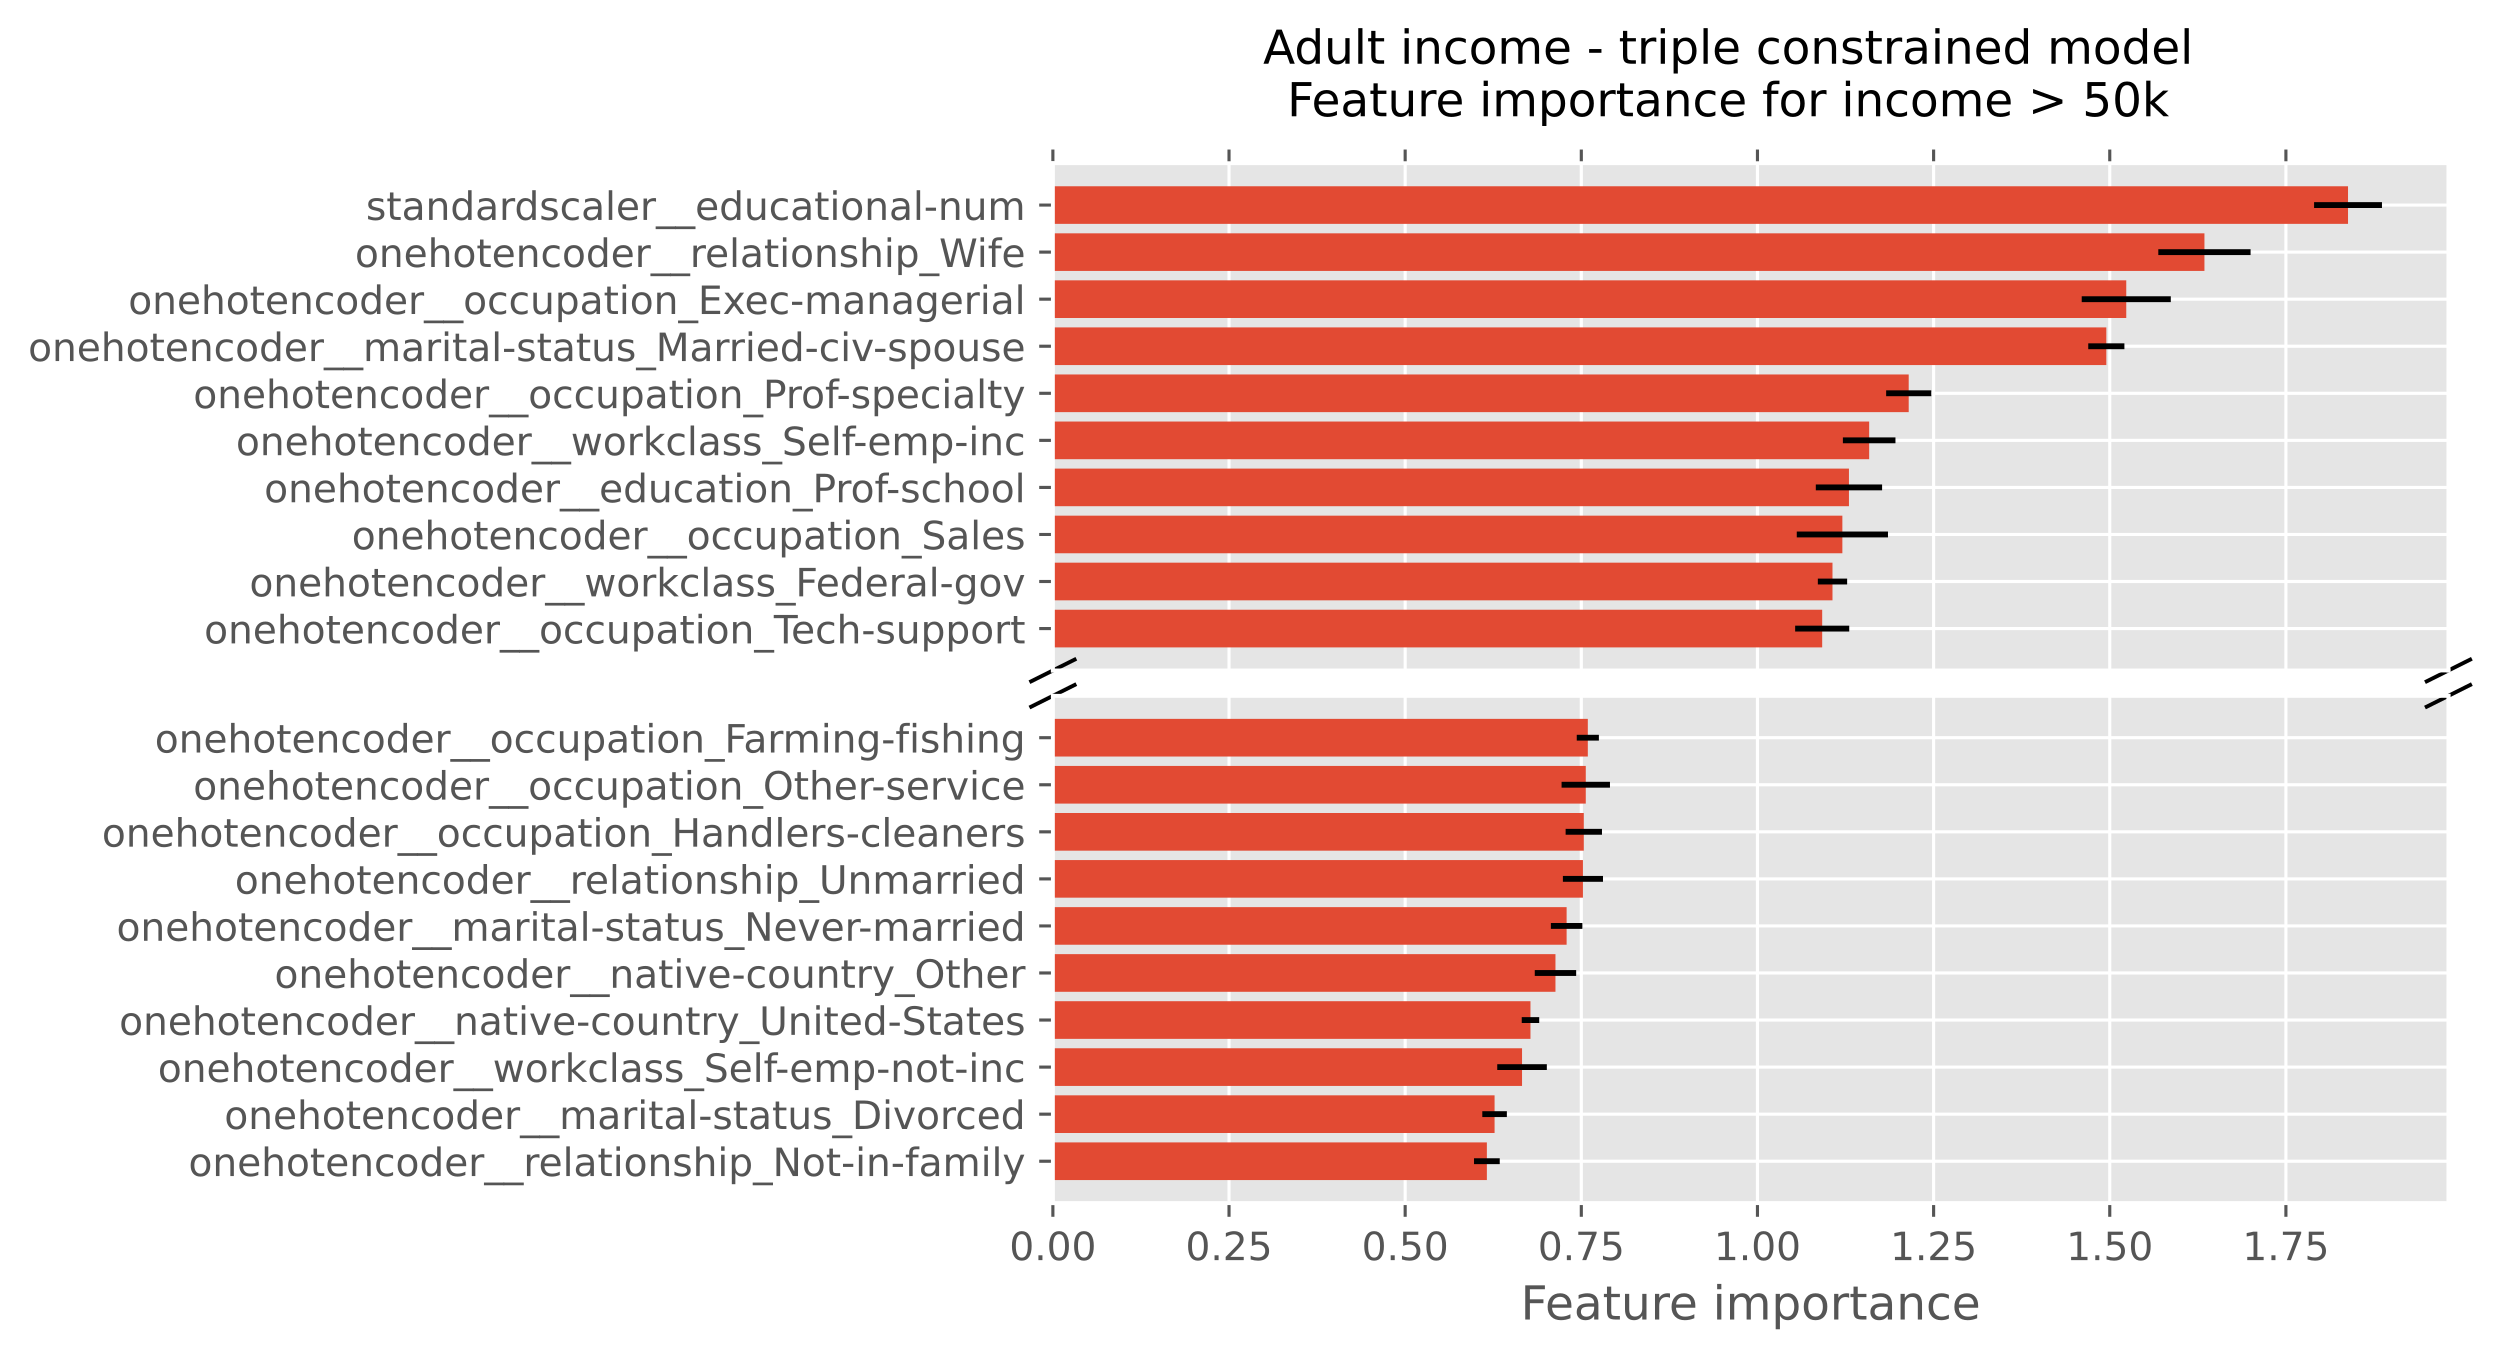 <?xml version="1.0" encoding="utf-8" standalone="no"?>
<!DOCTYPE svg PUBLIC "-//W3C//DTD SVG 1.1//EN"
  "http://www.w3.org/Graphics/SVG/1.1/DTD/svg11.dtd">
<!-- Created with matplotlib (https://matplotlib.org/) -->
<svg height="347.364pt" version="1.1" viewBox="0 0 639.751 347.364" width="639.751pt" xmlns="http://www.w3.org/2000/svg" xmlns:xlink="http://www.w3.org/1999/xlink">
 <defs>
  <style type="text/css">
*{stroke-linecap:butt;stroke-linejoin:round;}
  </style>
 </defs>
 <g id="figure_1">
  <g id="patch_1">
   <path d="M 0 347.364 
L 639.751 347.364 
L 639.751 0 
L 0 0 
z
" style="fill:#ffffff;"/>
  </g>
  <g id="axes_1">
   <g id="patch_2">
    <path d="M 269.431 171.571 
L 626.551 171.571 
L 626.551 41.76 
L 269.431 41.76 
z
" style="fill:#e5e5e5;"/>
   </g>
   <g id="matplotlib.axis_1">
    <g id="xtick_1">
     <g id="line2d_1">
      <path clip-path="url(#pee3c2fe0d3)" d="M 269.431 171.571 
L 269.431 41.76 
" style="fill:none;stroke:#ffffff;stroke-linecap:square;stroke-width:0.8;"/>
     </g>
     <g id="line2d_2">
      <defs>
       <path d="M 0 0 
L 0 -3.5 
" id="m43895b9e97" style="stroke:#555555;stroke-width:0.8;"/>
      </defs>
      <g>
       <use style="fill:#555555;stroke:#555555;stroke-width:0.8;" x="269.431" xlink:href="#m43895b9e97" y="41.76"/>
      </g>
     </g>
    </g>
    <g id="xtick_2">
     <g id="line2d_3">
      <path clip-path="url(#pee3c2fe0d3)" d="M 314.507 171.571 
L 314.507 41.76 
" style="fill:none;stroke:#ffffff;stroke-linecap:square;stroke-width:0.8;"/>
     </g>
     <g id="line2d_4">
      <g>
       <use style="fill:#555555;stroke:#555555;stroke-width:0.8;" x="314.507" xlink:href="#m43895b9e97" y="41.76"/>
      </g>
     </g>
    </g>
    <g id="xtick_3">
     <g id="line2d_5">
      <path clip-path="url(#pee3c2fe0d3)" d="M 359.583 171.571 
L 359.583 41.76 
" style="fill:none;stroke:#ffffff;stroke-linecap:square;stroke-width:0.8;"/>
     </g>
     <g id="line2d_6">
      <g>
       <use style="fill:#555555;stroke:#555555;stroke-width:0.8;" x="359.583" xlink:href="#m43895b9e97" y="41.76"/>
      </g>
     </g>
    </g>
    <g id="xtick_4">
     <g id="line2d_7">
      <path clip-path="url(#pee3c2fe0d3)" d="M 404.659 171.571 
L 404.659 41.76 
" style="fill:none;stroke:#ffffff;stroke-linecap:square;stroke-width:0.8;"/>
     </g>
     <g id="line2d_8">
      <g>
       <use style="fill:#555555;stroke:#555555;stroke-width:0.8;" x="404.659" xlink:href="#m43895b9e97" y="41.76"/>
      </g>
     </g>
    </g>
    <g id="xtick_5">
     <g id="line2d_9">
      <path clip-path="url(#pee3c2fe0d3)" d="M 449.735 171.571 
L 449.735 41.76 
" style="fill:none;stroke:#ffffff;stroke-linecap:square;stroke-width:0.8;"/>
     </g>
     <g id="line2d_10">
      <g>
       <use style="fill:#555555;stroke:#555555;stroke-width:0.8;" x="449.735" xlink:href="#m43895b9e97" y="41.76"/>
      </g>
     </g>
    </g>
    <g id="xtick_6">
     <g id="line2d_11">
      <path clip-path="url(#pee3c2fe0d3)" d="M 494.811 171.571 
L 494.811 41.76 
" style="fill:none;stroke:#ffffff;stroke-linecap:square;stroke-width:0.8;"/>
     </g>
     <g id="line2d_12">
      <g>
       <use style="fill:#555555;stroke:#555555;stroke-width:0.8;" x="494.811" xlink:href="#m43895b9e97" y="41.76"/>
      </g>
     </g>
    </g>
    <g id="xtick_7">
     <g id="line2d_13">
      <path clip-path="url(#pee3c2fe0d3)" d="M 539.887 171.571 
L 539.887 41.76 
" style="fill:none;stroke:#ffffff;stroke-linecap:square;stroke-width:0.8;"/>
     </g>
     <g id="line2d_14">
      <g>
       <use style="fill:#555555;stroke:#555555;stroke-width:0.8;" x="539.887" xlink:href="#m43895b9e97" y="41.76"/>
      </g>
     </g>
    </g>
    <g id="xtick_8">
     <g id="line2d_15">
      <path clip-path="url(#pee3c2fe0d3)" d="M 584.963 171.571 
L 584.963 41.76 
" style="fill:none;stroke:#ffffff;stroke-linecap:square;stroke-width:0.8;"/>
     </g>
     <g id="line2d_16">
      <g>
       <use style="fill:#555555;stroke:#555555;stroke-width:0.8;" x="584.963" xlink:href="#m43895b9e97" y="41.76"/>
      </g>
     </g>
    </g>
   </g>
   <g id="matplotlib.axis_2">
    <g id="ytick_1">
     <g id="line2d_17">
      <path clip-path="url(#pee3c2fe0d3)" d="M 269.431 160.854 
L 626.551 160.854 
" style="fill:none;stroke:#ffffff;stroke-linecap:square;stroke-width:0.8;"/>
     </g>
     <g id="line2d_18">
      <defs>
       <path d="M 0 0 
L -3.5 0 
" id="m7b3e23fec3" style="stroke:#555555;stroke-width:0.8;"/>
      </defs>
      <g>
       <use style="fill:#555555;stroke:#555555;stroke-width:0.8;" x="269.431" xlink:href="#m7b3e23fec3" y="160.854"/>
      </g>
     </g>
     <g id="text_1">
      <!-- onehotencoder__occupation_Tech-support -->
      <defs>
       <path d="M 30.609 48.391 
Q 23.391 48.391 19.188 42.75 
Q 14.984 37.109 14.984 27.297 
Q 14.984 17.484 19.156 11.844 
Q 23.344 6.203 30.609 6.203 
Q 37.797 6.203 41.984 11.859 
Q 46.188 17.531 46.188 27.297 
Q 46.188 37.016 41.984 42.703 
Q 37.797 48.391 30.609 48.391 
z
M 30.609 56 
Q 42.328 56 49.016 48.375 
Q 55.719 40.766 55.719 27.297 
Q 55.719 13.875 49.016 6.219 
Q 42.328 -1.422 30.609 -1.422 
Q 18.844 -1.422 12.172 6.219 
Q 5.516 13.875 5.516 27.297 
Q 5.516 40.766 12.172 48.375 
Q 18.844 56 30.609 56 
z
" id="DejaVuSans-111"/>
       <path d="M 54.891 33.016 
L 54.891 0 
L 45.906 0 
L 45.906 32.719 
Q 45.906 40.484 42.875 44.328 
Q 39.844 48.188 33.797 48.188 
Q 26.516 48.188 22.312 43.547 
Q 18.109 38.922 18.109 30.906 
L 18.109 0 
L 9.078 0 
L 9.078 54.688 
L 18.109 54.688 
L 18.109 46.188 
Q 21.344 51.125 25.703 53.562 
Q 30.078 56 35.797 56 
Q 45.219 56 50.047 50.172 
Q 54.891 44.344 54.891 33.016 
z
" id="DejaVuSans-110"/>
       <path d="M 56.203 29.594 
L 56.203 25.203 
L 14.891 25.203 
Q 15.484 15.922 20.484 11.062 
Q 25.484 6.203 34.422 6.203 
Q 39.594 6.203 44.453 7.469 
Q 49.312 8.734 54.109 11.281 
L 54.109 2.781 
Q 49.266 0.734 44.188 -0.344 
Q 39.109 -1.422 33.891 -1.422 
Q 20.797 -1.422 13.156 6.188 
Q 5.516 13.812 5.516 26.812 
Q 5.516 40.234 12.766 48.109 
Q 20.016 56 32.328 56 
Q 43.359 56 49.781 48.891 
Q 56.203 41.797 56.203 29.594 
z
M 47.219 32.234 
Q 47.125 39.594 43.094 43.984 
Q 39.062 48.391 32.422 48.391 
Q 24.906 48.391 20.391 44.141 
Q 15.875 39.891 15.188 32.172 
z
" id="DejaVuSans-101"/>
       <path d="M 54.891 33.016 
L 54.891 0 
L 45.906 0 
L 45.906 32.719 
Q 45.906 40.484 42.875 44.328 
Q 39.844 48.188 33.797 48.188 
Q 26.516 48.188 22.312 43.547 
Q 18.109 38.922 18.109 30.906 
L 18.109 0 
L 9.078 0 
L 9.078 75.984 
L 18.109 75.984 
L 18.109 46.188 
Q 21.344 51.125 25.703 53.562 
Q 30.078 56 35.797 56 
Q 45.219 56 50.047 50.172 
Q 54.891 44.344 54.891 33.016 
z
" id="DejaVuSans-104"/>
       <path d="M 18.312 70.219 
L 18.312 54.688 
L 36.812 54.688 
L 36.812 47.703 
L 18.312 47.703 
L 18.312 18.016 
Q 18.312 11.328 20.141 9.422 
Q 21.969 7.516 27.594 7.516 
L 36.812 7.516 
L 36.812 0 
L 27.594 0 
Q 17.188 0 13.234 3.875 
Q 9.281 7.766 9.281 18.016 
L 9.281 47.703 
L 2.688 47.703 
L 2.688 54.688 
L 9.281 54.688 
L 9.281 70.219 
z
" id="DejaVuSans-116"/>
       <path d="M 48.781 52.594 
L 48.781 44.188 
Q 44.969 46.297 41.141 47.344 
Q 37.312 48.391 33.406 48.391 
Q 24.656 48.391 19.812 42.844 
Q 14.984 37.312 14.984 27.297 
Q 14.984 17.281 19.812 11.734 
Q 24.656 6.203 33.406 6.203 
Q 37.312 6.203 41.141 7.25 
Q 44.969 8.297 48.781 10.406 
L 48.781 2.094 
Q 45.016 0.344 40.984 -0.531 
Q 36.969 -1.422 32.422 -1.422 
Q 20.062 -1.422 12.781 6.344 
Q 5.516 14.109 5.516 27.297 
Q 5.516 40.672 12.859 48.328 
Q 20.219 56 33.016 56 
Q 37.156 56 41.109 55.141 
Q 45.062 54.297 48.781 52.594 
z
" id="DejaVuSans-99"/>
       <path d="M 45.406 46.391 
L 45.406 75.984 
L 54.391 75.984 
L 54.391 0 
L 45.406 0 
L 45.406 8.203 
Q 42.578 3.328 38.25 0.953 
Q 33.938 -1.422 27.875 -1.422 
Q 17.969 -1.422 11.734 6.484 
Q 5.516 14.406 5.516 27.297 
Q 5.516 40.188 11.734 48.094 
Q 17.969 56 27.875 56 
Q 33.938 56 38.25 53.625 
Q 42.578 51.266 45.406 46.391 
z
M 14.797 27.297 
Q 14.797 17.391 18.875 11.75 
Q 22.953 6.109 30.078 6.109 
Q 37.203 6.109 41.297 11.75 
Q 45.406 17.391 45.406 27.297 
Q 45.406 37.203 41.297 42.844 
Q 37.203 48.484 30.078 48.484 
Q 22.953 48.484 18.875 42.844 
Q 14.797 37.203 14.797 27.297 
z
" id="DejaVuSans-100"/>
       <path d="M 41.109 46.297 
Q 39.594 47.172 37.812 47.578 
Q 36.031 48 33.891 48 
Q 26.266 48 22.188 43.047 
Q 18.109 38.094 18.109 28.812 
L 18.109 0 
L 9.078 0 
L 9.078 54.688 
L 18.109 54.688 
L 18.109 46.188 
Q 20.953 51.172 25.484 53.578 
Q 30.031 56 36.531 56 
Q 37.453 56 38.578 55.875 
Q 39.703 55.766 41.062 55.516 
z
" id="DejaVuSans-114"/>
       <path d="M 50.984 -16.609 
L 50.984 -23.578 
L -0.984 -23.578 
L -0.984 -16.609 
z
" id="DejaVuSans-95"/>
       <path d="M 8.5 21.578 
L 8.5 54.688 
L 17.484 54.688 
L 17.484 21.922 
Q 17.484 14.156 20.5 10.266 
Q 23.531 6.391 29.594 6.391 
Q 36.859 6.391 41.078 11.031 
Q 45.312 15.672 45.312 23.688 
L 45.312 54.688 
L 54.297 54.688 
L 54.297 0 
L 45.312 0 
L 45.312 8.406 
Q 42.047 3.422 37.719 1 
Q 33.406 -1.422 27.688 -1.422 
Q 18.266 -1.422 13.375 4.438 
Q 8.5 10.297 8.5 21.578 
z
M 31.109 56 
z
" id="DejaVuSans-117"/>
       <path d="M 18.109 8.203 
L 18.109 -20.797 
L 9.078 -20.797 
L 9.078 54.688 
L 18.109 54.688 
L 18.109 46.391 
Q 20.953 51.266 25.266 53.625 
Q 29.594 56 35.594 56 
Q 45.562 56 51.781 48.094 
Q 58.016 40.188 58.016 27.297 
Q 58.016 14.406 51.781 6.484 
Q 45.562 -1.422 35.594 -1.422 
Q 29.594 -1.422 25.266 0.953 
Q 20.953 3.328 18.109 8.203 
z
M 48.688 27.297 
Q 48.688 37.203 44.609 42.844 
Q 40.531 48.484 33.406 48.484 
Q 26.266 48.484 22.188 42.844 
Q 18.109 37.203 18.109 27.297 
Q 18.109 17.391 22.188 11.75 
Q 26.266 6.109 33.406 6.109 
Q 40.531 6.109 44.609 11.75 
Q 48.688 17.391 48.688 27.297 
z
" id="DejaVuSans-112"/>
       <path d="M 34.281 27.484 
Q 23.391 27.484 19.188 25 
Q 14.984 22.516 14.984 16.5 
Q 14.984 11.719 18.141 8.906 
Q 21.297 6.109 26.703 6.109 
Q 34.188 6.109 38.703 11.406 
Q 43.219 16.703 43.219 25.484 
L 43.219 27.484 
z
M 52.203 31.203 
L 52.203 0 
L 43.219 0 
L 43.219 8.297 
Q 40.141 3.328 35.547 0.953 
Q 30.953 -1.422 24.312 -1.422 
Q 15.922 -1.422 10.953 3.297 
Q 6 8.016 6 15.922 
Q 6 25.141 12.172 29.828 
Q 18.359 34.516 30.609 34.516 
L 43.219 34.516 
L 43.219 35.406 
Q 43.219 41.609 39.141 45 
Q 35.062 48.391 27.688 48.391 
Q 23 48.391 18.547 47.266 
Q 14.109 46.141 10.016 43.891 
L 10.016 52.203 
Q 14.938 54.109 19.578 55.047 
Q 24.219 56 28.609 56 
Q 40.484 56 46.344 49.844 
Q 52.203 43.703 52.203 31.203 
z
" id="DejaVuSans-97"/>
       <path d="M 9.422 54.688 
L 18.406 54.688 
L 18.406 0 
L 9.422 0 
z
M 9.422 75.984 
L 18.406 75.984 
L 18.406 64.594 
L 9.422 64.594 
z
" id="DejaVuSans-105"/>
       <path d="M -0.297 72.906 
L 61.375 72.906 
L 61.375 64.594 
L 35.5 64.594 
L 35.5 0 
L 25.594 0 
L 25.594 64.594 
L -0.297 64.594 
z
" id="DejaVuSans-84"/>
       <path d="M 4.891 31.391 
L 31.203 31.391 
L 31.203 23.391 
L 4.891 23.391 
z
" id="DejaVuSans-45"/>
       <path d="M 44.281 53.078 
L 44.281 44.578 
Q 40.484 46.531 36.375 47.5 
Q 32.281 48.484 27.875 48.484 
Q 21.188 48.484 17.844 46.438 
Q 14.5 44.391 14.5 40.281 
Q 14.5 37.156 16.891 35.375 
Q 19.281 33.594 26.516 31.984 
L 29.594 31.297 
Q 39.156 29.25 43.188 25.516 
Q 47.219 21.781 47.219 15.094 
Q 47.219 7.469 41.188 3.016 
Q 35.156 -1.422 24.609 -1.422 
Q 20.219 -1.422 15.453 -0.562 
Q 10.688 0.297 5.422 2 
L 5.422 11.281 
Q 10.406 8.688 15.234 7.391 
Q 20.062 6.109 24.812 6.109 
Q 31.156 6.109 34.562 8.281 
Q 37.984 10.453 37.984 14.406 
Q 37.984 18.062 35.516 20.016 
Q 33.062 21.969 24.703 23.781 
L 21.578 24.516 
Q 13.234 26.266 9.516 29.906 
Q 5.812 33.547 5.812 39.891 
Q 5.812 47.609 11.281 51.797 
Q 16.75 56 26.812 56 
Q 31.781 56 36.172 55.266 
Q 40.578 54.547 44.281 53.078 
z
" id="DejaVuSans-115"/>
      </defs>
      <g style="fill:#555555;" transform="translate(52.242 164.653)scale(0.1 -0.1)">
       <use xlink:href="#DejaVuSans-111"/>
       <use x="61.182" xlink:href="#DejaVuSans-110"/>
       <use x="124.561" xlink:href="#DejaVuSans-101"/>
       <use x="186.084" xlink:href="#DejaVuSans-104"/>
       <use x="249.463" xlink:href="#DejaVuSans-111"/>
       <use x="310.645" xlink:href="#DejaVuSans-116"/>
       <use x="349.854" xlink:href="#DejaVuSans-101"/>
       <use x="411.377" xlink:href="#DejaVuSans-110"/>
       <use x="474.756" xlink:href="#DejaVuSans-99"/>
       <use x="529.736" xlink:href="#DejaVuSans-111"/>
       <use x="590.918" xlink:href="#DejaVuSans-100"/>
       <use x="654.395" xlink:href="#DejaVuSans-101"/>
       <use x="715.918" xlink:href="#DejaVuSans-114"/>
       <use x="757.031" xlink:href="#DejaVuSans-95"/>
       <use x="807.031" xlink:href="#DejaVuSans-95"/>
       <use x="857.031" xlink:href="#DejaVuSans-111"/>
       <use x="918.213" xlink:href="#DejaVuSans-99"/>
       <use x="973.193" xlink:href="#DejaVuSans-99"/>
       <use x="1028.174" xlink:href="#DejaVuSans-117"/>
       <use x="1091.553" xlink:href="#DejaVuSans-112"/>
       <use x="1155.029" xlink:href="#DejaVuSans-97"/>
       <use x="1216.309" xlink:href="#DejaVuSans-116"/>
       <use x="1255.518" xlink:href="#DejaVuSans-105"/>
       <use x="1283.301" xlink:href="#DejaVuSans-111"/>
       <use x="1344.482" xlink:href="#DejaVuSans-110"/>
       <use x="1407.861" xlink:href="#DejaVuSans-95"/>
       <use x="1457.861" xlink:href="#DejaVuSans-84"/>
       <use x="1501.945" xlink:href="#DejaVuSans-101"/>
       <use x="1563.469" xlink:href="#DejaVuSans-99"/>
       <use x="1618.449" xlink:href="#DejaVuSans-104"/>
       <use x="1681.828" xlink:href="#DejaVuSans-45"/>
       <use x="1717.912" xlink:href="#DejaVuSans-115"/>
       <use x="1770.012" xlink:href="#DejaVuSans-117"/>
       <use x="1833.391" xlink:href="#DejaVuSans-112"/>
       <use x="1896.867" xlink:href="#DejaVuSans-112"/>
       <use x="1960.344" xlink:href="#DejaVuSans-111"/>
       <use x="2021.525" xlink:href="#DejaVuSans-114"/>
       <use x="2062.639" xlink:href="#DejaVuSans-116"/>
      </g>
     </g>
    </g>
    <g id="ytick_2">
     <g id="line2d_19">
      <path clip-path="url(#pee3c2fe0d3)" d="M 269.431 148.812 
L 626.551 148.812 
" style="fill:none;stroke:#ffffff;stroke-linecap:square;stroke-width:0.8;"/>
     </g>
     <g id="line2d_20">
      <g>
       <use style="fill:#555555;stroke:#555555;stroke-width:0.8;" x="269.431" xlink:href="#m7b3e23fec3" y="148.812"/>
      </g>
     </g>
     <g id="text_2">
      <!-- onehotencoder__workclass_Federal-gov -->
      <defs>
       <path d="M 4.203 54.688 
L 13.188 54.688 
L 24.422 12.016 
L 35.594 54.688 
L 46.188 54.688 
L 57.422 12.016 
L 68.609 54.688 
L 77.594 54.688 
L 63.281 0 
L 52.688 0 
L 40.922 44.828 
L 29.109 0 
L 18.5 0 
z
" id="DejaVuSans-119"/>
       <path d="M 9.078 75.984 
L 18.109 75.984 
L 18.109 31.109 
L 44.922 54.688 
L 56.391 54.688 
L 27.391 29.109 
L 57.625 0 
L 45.906 0 
L 18.109 26.703 
L 18.109 0 
L 9.078 0 
z
" id="DejaVuSans-107"/>
       <path d="M 9.422 75.984 
L 18.406 75.984 
L 18.406 0 
L 9.422 0 
z
" id="DejaVuSans-108"/>
       <path d="M 9.812 72.906 
L 51.703 72.906 
L 51.703 64.594 
L 19.672 64.594 
L 19.672 43.109 
L 48.578 43.109 
L 48.578 34.812 
L 19.672 34.812 
L 19.672 0 
L 9.812 0 
z
" id="DejaVuSans-70"/>
       <path d="M 45.406 27.984 
Q 45.406 37.75 41.375 43.109 
Q 37.359 48.484 30.078 48.484 
Q 22.859 48.484 18.828 43.109 
Q 14.797 37.75 14.797 27.984 
Q 14.797 18.266 18.828 12.891 
Q 22.859 7.516 30.078 7.516 
Q 37.359 7.516 41.375 12.891 
Q 45.406 18.266 45.406 27.984 
z
M 54.391 6.781 
Q 54.391 -7.172 48.188 -13.984 
Q 42 -20.797 29.203 -20.797 
Q 24.469 -20.797 20.266 -20.094 
Q 16.062 -19.391 12.109 -17.922 
L 12.109 -9.188 
Q 16.062 -11.328 19.922 -12.344 
Q 23.781 -13.375 27.781 -13.375 
Q 36.625 -13.375 41.016 -8.766 
Q 45.406 -4.156 45.406 5.172 
L 45.406 9.625 
Q 42.625 4.781 38.281 2.391 
Q 33.938 0 27.875 0 
Q 17.828 0 11.672 7.656 
Q 5.516 15.328 5.516 27.984 
Q 5.516 40.672 11.672 48.328 
Q 17.828 56 27.875 56 
Q 33.938 56 38.281 53.609 
Q 42.625 51.219 45.406 46.391 
L 45.406 54.688 
L 54.391 54.688 
z
" id="DejaVuSans-103"/>
       <path d="M 2.984 54.688 
L 12.5 54.688 
L 29.594 8.797 
L 46.688 54.688 
L 56.203 54.688 
L 35.688 0 
L 23.484 0 
z
" id="DejaVuSans-118"/>
      </defs>
      <g style="fill:#555555;" transform="translate(63.836 152.611)scale(0.1 -0.1)">
       <use xlink:href="#DejaVuSans-111"/>
       <use x="61.182" xlink:href="#DejaVuSans-110"/>
       <use x="124.561" xlink:href="#DejaVuSans-101"/>
       <use x="186.084" xlink:href="#DejaVuSans-104"/>
       <use x="249.463" xlink:href="#DejaVuSans-111"/>
       <use x="310.645" xlink:href="#DejaVuSans-116"/>
       <use x="349.854" xlink:href="#DejaVuSans-101"/>
       <use x="411.377" xlink:href="#DejaVuSans-110"/>
       <use x="474.756" xlink:href="#DejaVuSans-99"/>
       <use x="529.736" xlink:href="#DejaVuSans-111"/>
       <use x="590.918" xlink:href="#DejaVuSans-100"/>
       <use x="654.395" xlink:href="#DejaVuSans-101"/>
       <use x="715.918" xlink:href="#DejaVuSans-114"/>
       <use x="757.031" xlink:href="#DejaVuSans-95"/>
       <use x="807.031" xlink:href="#DejaVuSans-95"/>
       <use x="857.031" xlink:href="#DejaVuSans-119"/>
       <use x="938.818" xlink:href="#DejaVuSans-111"/>
       <use x="1000" xlink:href="#DejaVuSans-114"/>
       <use x="1041.113" xlink:href="#DejaVuSans-107"/>
       <use x="1099.023" xlink:href="#DejaVuSans-99"/>
       <use x="1154.004" xlink:href="#DejaVuSans-108"/>
       <use x="1181.787" xlink:href="#DejaVuSans-97"/>
       <use x="1243.066" xlink:href="#DejaVuSans-115"/>
       <use x="1295.166" xlink:href="#DejaVuSans-115"/>
       <use x="1347.266" xlink:href="#DejaVuSans-95"/>
       <use x="1397.266" xlink:href="#DejaVuSans-70"/>
       <use x="1449.285" xlink:href="#DejaVuSans-101"/>
       <use x="1510.809" xlink:href="#DejaVuSans-100"/>
       <use x="1574.285" xlink:href="#DejaVuSans-101"/>
       <use x="1635.809" xlink:href="#DejaVuSans-114"/>
       <use x="1676.922" xlink:href="#DejaVuSans-97"/>
       <use x="1738.201" xlink:href="#DejaVuSans-108"/>
       <use x="1765.984" xlink:href="#DejaVuSans-45"/>
       <use x="1802.068" xlink:href="#DejaVuSans-103"/>
       <use x="1865.545" xlink:href="#DejaVuSans-111"/>
       <use x="1926.727" xlink:href="#DejaVuSans-118"/>
      </g>
     </g>
    </g>
    <g id="ytick_3">
     <g id="line2d_21">
      <path clip-path="url(#pee3c2fe0d3)" d="M 269.431 136.77 
L 626.551 136.77 
" style="fill:none;stroke:#ffffff;stroke-linecap:square;stroke-width:0.8;"/>
     </g>
     <g id="line2d_22">
      <g>
       <use style="fill:#555555;stroke:#555555;stroke-width:0.8;" x="269.431" xlink:href="#m7b3e23fec3" y="136.77"/>
      </g>
     </g>
     <g id="text_3">
      <!-- onehotencoder__occupation_Sales -->
      <defs>
       <path d="M 53.516 70.516 
L 53.516 60.891 
Q 47.906 63.578 42.922 64.891 
Q 37.938 66.219 33.297 66.219 
Q 25.25 66.219 20.875 63.094 
Q 16.5 59.969 16.5 54.203 
Q 16.5 49.359 19.406 46.891 
Q 22.312 44.438 30.422 42.922 
L 36.375 41.703 
Q 47.406 39.594 52.656 34.297 
Q 57.906 29 57.906 20.125 
Q 57.906 9.516 50.797 4.047 
Q 43.703 -1.422 29.984 -1.422 
Q 24.812 -1.422 18.969 -0.25 
Q 13.141 0.922 6.891 3.219 
L 6.891 13.375 
Q 12.891 10.016 18.656 8.297 
Q 24.422 6.594 29.984 6.594 
Q 38.422 6.594 43.016 9.906 
Q 47.609 13.234 47.609 19.391 
Q 47.609 24.75 44.312 27.781 
Q 41.016 30.812 33.5 32.328 
L 27.484 33.5 
Q 16.453 35.688 11.516 40.375 
Q 6.594 45.062 6.594 53.422 
Q 6.594 63.094 13.406 68.656 
Q 20.219 74.219 32.172 74.219 
Q 37.312 74.219 42.625 73.281 
Q 47.953 72.359 53.516 70.516 
z
" id="DejaVuSans-83"/>
      </defs>
      <g style="fill:#555555;" transform="translate(90.023 140.569)scale(0.1 -0.1)">
       <use xlink:href="#DejaVuSans-111"/>
       <use x="61.182" xlink:href="#DejaVuSans-110"/>
       <use x="124.561" xlink:href="#DejaVuSans-101"/>
       <use x="186.084" xlink:href="#DejaVuSans-104"/>
       <use x="249.463" xlink:href="#DejaVuSans-111"/>
       <use x="310.645" xlink:href="#DejaVuSans-116"/>
       <use x="349.854" xlink:href="#DejaVuSans-101"/>
       <use x="411.377" xlink:href="#DejaVuSans-110"/>
       <use x="474.756" xlink:href="#DejaVuSans-99"/>
       <use x="529.736" xlink:href="#DejaVuSans-111"/>
       <use x="590.918" xlink:href="#DejaVuSans-100"/>
       <use x="654.395" xlink:href="#DejaVuSans-101"/>
       <use x="715.918" xlink:href="#DejaVuSans-114"/>
       <use x="757.031" xlink:href="#DejaVuSans-95"/>
       <use x="807.031" xlink:href="#DejaVuSans-95"/>
       <use x="857.031" xlink:href="#DejaVuSans-111"/>
       <use x="918.213" xlink:href="#DejaVuSans-99"/>
       <use x="973.193" xlink:href="#DejaVuSans-99"/>
       <use x="1028.174" xlink:href="#DejaVuSans-117"/>
       <use x="1091.553" xlink:href="#DejaVuSans-112"/>
       <use x="1155.029" xlink:href="#DejaVuSans-97"/>
       <use x="1216.309" xlink:href="#DejaVuSans-116"/>
       <use x="1255.518" xlink:href="#DejaVuSans-105"/>
       <use x="1283.301" xlink:href="#DejaVuSans-111"/>
       <use x="1344.482" xlink:href="#DejaVuSans-110"/>
       <use x="1407.861" xlink:href="#DejaVuSans-95"/>
       <use x="1457.861" xlink:href="#DejaVuSans-83"/>
       <use x="1521.338" xlink:href="#DejaVuSans-97"/>
       <use x="1582.617" xlink:href="#DejaVuSans-108"/>
       <use x="1610.4" xlink:href="#DejaVuSans-101"/>
       <use x="1671.924" xlink:href="#DejaVuSans-115"/>
      </g>
     </g>
    </g>
    <g id="ytick_4">
     <g id="line2d_23">
      <path clip-path="url(#pee3c2fe0d3)" d="M 269.431 124.728 
L 626.551 124.728 
" style="fill:none;stroke:#ffffff;stroke-linecap:square;stroke-width:0.8;"/>
     </g>
     <g id="line2d_24">
      <g>
       <use style="fill:#555555;stroke:#555555;stroke-width:0.8;" x="269.431" xlink:href="#m7b3e23fec3" y="124.728"/>
      </g>
     </g>
     <g id="text_4">
      <!-- onehotencoder__education_Prof-school -->
      <defs>
       <path d="M 19.672 64.797 
L 19.672 37.406 
L 32.078 37.406 
Q 38.969 37.406 42.719 40.969 
Q 46.484 44.531 46.484 51.125 
Q 46.484 57.672 42.719 61.234 
Q 38.969 64.797 32.078 64.797 
z
M 9.812 72.906 
L 32.078 72.906 
Q 44.344 72.906 50.609 67.359 
Q 56.891 61.812 56.891 51.125 
Q 56.891 40.328 50.609 34.812 
Q 44.344 29.297 32.078 29.297 
L 19.672 29.297 
L 19.672 0 
L 9.812 0 
z
" id="DejaVuSans-80"/>
       <path d="M 37.109 75.984 
L 37.109 68.5 
L 28.516 68.5 
Q 23.688 68.5 21.797 66.547 
Q 19.922 64.594 19.922 59.516 
L 19.922 54.688 
L 34.719 54.688 
L 34.719 47.703 
L 19.922 47.703 
L 19.922 0 
L 10.891 0 
L 10.891 47.703 
L 2.297 47.703 
L 2.297 54.688 
L 10.891 54.688 
L 10.891 58.5 
Q 10.891 67.625 15.141 71.797 
Q 19.391 75.984 28.609 75.984 
z
" id="DejaVuSans-102"/>
      </defs>
      <g style="fill:#555555;" transform="translate(67.606 128.527)scale(0.1 -0.1)">
       <use xlink:href="#DejaVuSans-111"/>
       <use x="61.182" xlink:href="#DejaVuSans-110"/>
       <use x="124.561" xlink:href="#DejaVuSans-101"/>
       <use x="186.084" xlink:href="#DejaVuSans-104"/>
       <use x="249.463" xlink:href="#DejaVuSans-111"/>
       <use x="310.645" xlink:href="#DejaVuSans-116"/>
       <use x="349.854" xlink:href="#DejaVuSans-101"/>
       <use x="411.377" xlink:href="#DejaVuSans-110"/>
       <use x="474.756" xlink:href="#DejaVuSans-99"/>
       <use x="529.736" xlink:href="#DejaVuSans-111"/>
       <use x="590.918" xlink:href="#DejaVuSans-100"/>
       <use x="654.395" xlink:href="#DejaVuSans-101"/>
       <use x="715.918" xlink:href="#DejaVuSans-114"/>
       <use x="757.031" xlink:href="#DejaVuSans-95"/>
       <use x="807.031" xlink:href="#DejaVuSans-95"/>
       <use x="857.031" xlink:href="#DejaVuSans-101"/>
       <use x="918.555" xlink:href="#DejaVuSans-100"/>
       <use x="982.031" xlink:href="#DejaVuSans-117"/>
       <use x="1045.41" xlink:href="#DejaVuSans-99"/>
       <use x="1100.391" xlink:href="#DejaVuSans-97"/>
       <use x="1161.67" xlink:href="#DejaVuSans-116"/>
       <use x="1200.879" xlink:href="#DejaVuSans-105"/>
       <use x="1228.662" xlink:href="#DejaVuSans-111"/>
       <use x="1289.844" xlink:href="#DejaVuSans-110"/>
       <use x="1353.223" xlink:href="#DejaVuSans-95"/>
       <use x="1403.223" xlink:href="#DejaVuSans-80"/>
       <use x="1461.775" xlink:href="#DejaVuSans-114"/>
       <use x="1500.639" xlink:href="#DejaVuSans-111"/>
       <use x="1561.82" xlink:href="#DejaVuSans-102"/>
       <use x="1591.525" xlink:href="#DejaVuSans-45"/>
       <use x="1627.609" xlink:href="#DejaVuSans-115"/>
       <use x="1679.709" xlink:href="#DejaVuSans-99"/>
       <use x="1734.689" xlink:href="#DejaVuSans-104"/>
       <use x="1798.068" xlink:href="#DejaVuSans-111"/>
       <use x="1859.25" xlink:href="#DejaVuSans-111"/>
       <use x="1920.432" xlink:href="#DejaVuSans-108"/>
      </g>
     </g>
    </g>
    <g id="ytick_5">
     <g id="line2d_25">
      <path clip-path="url(#pee3c2fe0d3)" d="M 269.431 112.686 
L 626.551 112.686 
" style="fill:none;stroke:#ffffff;stroke-linecap:square;stroke-width:0.8;"/>
     </g>
     <g id="line2d_26">
      <g>
       <use style="fill:#555555;stroke:#555555;stroke-width:0.8;" x="269.431" xlink:href="#m7b3e23fec3" y="112.686"/>
      </g>
     </g>
     <g id="text_5">
      <!-- onehotencoder__workclass_Self-emp-inc -->
      <defs>
       <path d="M 52 44.188 
Q 55.375 50.25 60.062 53.125 
Q 64.75 56 71.094 56 
Q 79.641 56 84.281 50.016 
Q 88.922 44.047 88.922 33.016 
L 88.922 0 
L 79.891 0 
L 79.891 32.719 
Q 79.891 40.578 77.094 44.375 
Q 74.312 48.188 68.609 48.188 
Q 61.625 48.188 57.562 43.547 
Q 53.516 38.922 53.516 30.906 
L 53.516 0 
L 44.484 0 
L 44.484 32.719 
Q 44.484 40.625 41.703 44.406 
Q 38.922 48.188 33.109 48.188 
Q 26.219 48.188 22.156 43.531 
Q 18.109 38.875 18.109 30.906 
L 18.109 0 
L 9.078 0 
L 9.078 54.688 
L 18.109 54.688 
L 18.109 46.188 
Q 21.188 51.219 25.484 53.609 
Q 29.781 56 35.688 56 
Q 41.656 56 45.828 52.969 
Q 50 49.953 52 44.188 
z
" id="DejaVuSans-109"/>
      </defs>
      <g style="fill:#555555;" transform="translate(60.381 116.485)scale(0.1 -0.1)">
       <use xlink:href="#DejaVuSans-111"/>
       <use x="61.182" xlink:href="#DejaVuSans-110"/>
       <use x="124.561" xlink:href="#DejaVuSans-101"/>
       <use x="186.084" xlink:href="#DejaVuSans-104"/>
       <use x="249.463" xlink:href="#DejaVuSans-111"/>
       <use x="310.645" xlink:href="#DejaVuSans-116"/>
       <use x="349.854" xlink:href="#DejaVuSans-101"/>
       <use x="411.377" xlink:href="#DejaVuSans-110"/>
       <use x="474.756" xlink:href="#DejaVuSans-99"/>
       <use x="529.736" xlink:href="#DejaVuSans-111"/>
       <use x="590.918" xlink:href="#DejaVuSans-100"/>
       <use x="654.395" xlink:href="#DejaVuSans-101"/>
       <use x="715.918" xlink:href="#DejaVuSans-114"/>
       <use x="757.031" xlink:href="#DejaVuSans-95"/>
       <use x="807.031" xlink:href="#DejaVuSans-95"/>
       <use x="857.031" xlink:href="#DejaVuSans-119"/>
       <use x="938.818" xlink:href="#DejaVuSans-111"/>
       <use x="1000" xlink:href="#DejaVuSans-114"/>
       <use x="1041.113" xlink:href="#DejaVuSans-107"/>
       <use x="1099.023" xlink:href="#DejaVuSans-99"/>
       <use x="1154.004" xlink:href="#DejaVuSans-108"/>
       <use x="1181.787" xlink:href="#DejaVuSans-97"/>
       <use x="1243.066" xlink:href="#DejaVuSans-115"/>
       <use x="1295.166" xlink:href="#DejaVuSans-115"/>
       <use x="1347.266" xlink:href="#DejaVuSans-95"/>
       <use x="1397.266" xlink:href="#DejaVuSans-83"/>
       <use x="1460.742" xlink:href="#DejaVuSans-101"/>
       <use x="1522.266" xlink:href="#DejaVuSans-108"/>
       <use x="1550.049" xlink:href="#DejaVuSans-102"/>
       <use x="1579.754" xlink:href="#DejaVuSans-45"/>
       <use x="1615.838" xlink:href="#DejaVuSans-101"/>
       <use x="1677.361" xlink:href="#DejaVuSans-109"/>
       <use x="1774.773" xlink:href="#DejaVuSans-112"/>
       <use x="1838.25" xlink:href="#DejaVuSans-45"/>
       <use x="1874.334" xlink:href="#DejaVuSans-105"/>
       <use x="1902.117" xlink:href="#DejaVuSans-110"/>
       <use x="1965.496" xlink:href="#DejaVuSans-99"/>
      </g>
     </g>
    </g>
    <g id="ytick_6">
     <g id="line2d_27">
      <path clip-path="url(#pee3c2fe0d3)" d="M 269.431 100.644 
L 626.551 100.644 
" style="fill:none;stroke:#ffffff;stroke-linecap:square;stroke-width:0.8;"/>
     </g>
     <g id="line2d_28">
      <g>
       <use style="fill:#555555;stroke:#555555;stroke-width:0.8;" x="269.431" xlink:href="#m7b3e23fec3" y="100.644"/>
      </g>
     </g>
     <g id="text_6">
      <!-- onehotencoder__occupation_Prof-specialty -->
      <defs>
       <path d="M 32.172 -5.078 
Q 28.375 -14.844 24.75 -17.812 
Q 21.141 -20.797 15.094 -20.797 
L 7.906 -20.797 
L 7.906 -13.281 
L 13.188 -13.281 
Q 16.891 -13.281 18.938 -11.516 
Q 21 -9.766 23.484 -3.219 
L 25.094 0.875 
L 2.984 54.688 
L 12.5 54.688 
L 29.594 11.922 
L 46.688 54.688 
L 56.203 54.688 
z
" id="DejaVuSans-121"/>
      </defs>
      <g style="fill:#555555;" transform="translate(49.47 104.444)scale(0.1 -0.1)">
       <use xlink:href="#DejaVuSans-111"/>
       <use x="61.182" xlink:href="#DejaVuSans-110"/>
       <use x="124.561" xlink:href="#DejaVuSans-101"/>
       <use x="186.084" xlink:href="#DejaVuSans-104"/>
       <use x="249.463" xlink:href="#DejaVuSans-111"/>
       <use x="310.645" xlink:href="#DejaVuSans-116"/>
       <use x="349.854" xlink:href="#DejaVuSans-101"/>
       <use x="411.377" xlink:href="#DejaVuSans-110"/>
       <use x="474.756" xlink:href="#DejaVuSans-99"/>
       <use x="529.736" xlink:href="#DejaVuSans-111"/>
       <use x="590.918" xlink:href="#DejaVuSans-100"/>
       <use x="654.395" xlink:href="#DejaVuSans-101"/>
       <use x="715.918" xlink:href="#DejaVuSans-114"/>
       <use x="757.031" xlink:href="#DejaVuSans-95"/>
       <use x="807.031" xlink:href="#DejaVuSans-95"/>
       <use x="857.031" xlink:href="#DejaVuSans-111"/>
       <use x="918.213" xlink:href="#DejaVuSans-99"/>
       <use x="973.193" xlink:href="#DejaVuSans-99"/>
       <use x="1028.174" xlink:href="#DejaVuSans-117"/>
       <use x="1091.553" xlink:href="#DejaVuSans-112"/>
       <use x="1155.029" xlink:href="#DejaVuSans-97"/>
       <use x="1216.309" xlink:href="#DejaVuSans-116"/>
       <use x="1255.518" xlink:href="#DejaVuSans-105"/>
       <use x="1283.301" xlink:href="#DejaVuSans-111"/>
       <use x="1344.482" xlink:href="#DejaVuSans-110"/>
       <use x="1407.861" xlink:href="#DejaVuSans-95"/>
       <use x="1457.861" xlink:href="#DejaVuSans-80"/>
       <use x="1516.414" xlink:href="#DejaVuSans-114"/>
       <use x="1555.277" xlink:href="#DejaVuSans-111"/>
       <use x="1616.459" xlink:href="#DejaVuSans-102"/>
       <use x="1646.164" xlink:href="#DejaVuSans-45"/>
       <use x="1682.248" xlink:href="#DejaVuSans-115"/>
       <use x="1734.348" xlink:href="#DejaVuSans-112"/>
       <use x="1797.824" xlink:href="#DejaVuSans-101"/>
       <use x="1859.348" xlink:href="#DejaVuSans-99"/>
       <use x="1914.328" xlink:href="#DejaVuSans-105"/>
       <use x="1942.111" xlink:href="#DejaVuSans-97"/>
       <use x="2003.391" xlink:href="#DejaVuSans-108"/>
       <use x="2031.174" xlink:href="#DejaVuSans-116"/>
       <use x="2070.383" xlink:href="#DejaVuSans-121"/>
      </g>
     </g>
    </g>
    <g id="ytick_7">
     <g id="line2d_29">
      <path clip-path="url(#pee3c2fe0d3)" d="M 269.431 88.603 
L 626.551 88.603 
" style="fill:none;stroke:#ffffff;stroke-linecap:square;stroke-width:0.8;"/>
     </g>
     <g id="line2d_30">
      <g>
       <use style="fill:#555555;stroke:#555555;stroke-width:0.8;" x="269.431" xlink:href="#m7b3e23fec3" y="88.603"/>
      </g>
     </g>
     <g id="text_7">
      <!-- onehotencoder__marital-status_Married-civ-spouse -->
      <defs>
       <path d="M 9.812 72.906 
L 24.516 72.906 
L 43.109 23.297 
L 61.812 72.906 
L 76.516 72.906 
L 76.516 0 
L 66.891 0 
L 66.891 64.016 
L 48.094 14.016 
L 38.188 14.016 
L 19.391 64.016 
L 19.391 0 
L 9.812 0 
z
" id="DejaVuSans-77"/>
      </defs>
      <g style="fill:#555555;" transform="translate(7.2 92.402)scale(0.1 -0.1)">
       <use xlink:href="#DejaVuSans-111"/>
       <use x="61.182" xlink:href="#DejaVuSans-110"/>
       <use x="124.561" xlink:href="#DejaVuSans-101"/>
       <use x="186.084" xlink:href="#DejaVuSans-104"/>
       <use x="249.463" xlink:href="#DejaVuSans-111"/>
       <use x="310.645" xlink:href="#DejaVuSans-116"/>
       <use x="349.854" xlink:href="#DejaVuSans-101"/>
       <use x="411.377" xlink:href="#DejaVuSans-110"/>
       <use x="474.756" xlink:href="#DejaVuSans-99"/>
       <use x="529.736" xlink:href="#DejaVuSans-111"/>
       <use x="590.918" xlink:href="#DejaVuSans-100"/>
       <use x="654.395" xlink:href="#DejaVuSans-101"/>
       <use x="715.918" xlink:href="#DejaVuSans-114"/>
       <use x="757.031" xlink:href="#DejaVuSans-95"/>
       <use x="807.031" xlink:href="#DejaVuSans-95"/>
       <use x="857.031" xlink:href="#DejaVuSans-109"/>
       <use x="954.443" xlink:href="#DejaVuSans-97"/>
       <use x="1015.723" xlink:href="#DejaVuSans-114"/>
       <use x="1056.836" xlink:href="#DejaVuSans-105"/>
       <use x="1084.619" xlink:href="#DejaVuSans-116"/>
       <use x="1123.828" xlink:href="#DejaVuSans-97"/>
       <use x="1185.107" xlink:href="#DejaVuSans-108"/>
       <use x="1212.891" xlink:href="#DejaVuSans-45"/>
       <use x="1248.975" xlink:href="#DejaVuSans-115"/>
       <use x="1301.074" xlink:href="#DejaVuSans-116"/>
       <use x="1340.283" xlink:href="#DejaVuSans-97"/>
       <use x="1401.562" xlink:href="#DejaVuSans-116"/>
       <use x="1440.771" xlink:href="#DejaVuSans-117"/>
       <use x="1504.15" xlink:href="#DejaVuSans-115"/>
       <use x="1556.25" xlink:href="#DejaVuSans-95"/>
       <use x="1606.25" xlink:href="#DejaVuSans-77"/>
       <use x="1692.529" xlink:href="#DejaVuSans-97"/>
       <use x="1753.809" xlink:href="#DejaVuSans-114"/>
       <use x="1793.172" xlink:href="#DejaVuSans-114"/>
       <use x="1834.285" xlink:href="#DejaVuSans-105"/>
       <use x="1862.068" xlink:href="#DejaVuSans-101"/>
       <use x="1923.592" xlink:href="#DejaVuSans-100"/>
       <use x="1987.068" xlink:href="#DejaVuSans-45"/>
       <use x="2023.152" xlink:href="#DejaVuSans-99"/>
       <use x="2078.133" xlink:href="#DejaVuSans-105"/>
       <use x="2105.916" xlink:href="#DejaVuSans-118"/>
       <use x="2162.471" xlink:href="#DejaVuSans-45"/>
       <use x="2198.555" xlink:href="#DejaVuSans-115"/>
       <use x="2250.654" xlink:href="#DejaVuSans-112"/>
       <use x="2314.131" xlink:href="#DejaVuSans-111"/>
       <use x="2375.312" xlink:href="#DejaVuSans-117"/>
       <use x="2438.691" xlink:href="#DejaVuSans-115"/>
       <use x="2490.791" xlink:href="#DejaVuSans-101"/>
      </g>
     </g>
    </g>
    <g id="ytick_8">
     <g id="line2d_31">
      <path clip-path="url(#pee3c2fe0d3)" d="M 269.431 76.561 
L 626.551 76.561 
" style="fill:none;stroke:#ffffff;stroke-linecap:square;stroke-width:0.8;"/>
     </g>
     <g id="line2d_32">
      <g>
       <use style="fill:#555555;stroke:#555555;stroke-width:0.8;" x="269.431" xlink:href="#m7b3e23fec3" y="76.561"/>
      </g>
     </g>
     <g id="text_8">
      <!-- onehotencoder__occupation_Exec-managerial -->
      <defs>
       <path d="M 9.812 72.906 
L 55.906 72.906 
L 55.906 64.594 
L 19.672 64.594 
L 19.672 43.016 
L 54.391 43.016 
L 54.391 34.719 
L 19.672 34.719 
L 19.672 8.297 
L 56.781 8.297 
L 56.781 0 
L 9.812 0 
z
" id="DejaVuSans-69"/>
       <path d="M 54.891 54.688 
L 35.109 28.078 
L 55.906 0 
L 45.312 0 
L 29.391 21.484 
L 13.484 0 
L 2.875 0 
L 24.125 28.609 
L 4.688 54.688 
L 15.281 54.688 
L 29.781 35.203 
L 44.281 54.688 
z
" id="DejaVuSans-120"/>
      </defs>
      <g style="fill:#555555;" transform="translate(32.825 80.36)scale(0.1 -0.1)">
       <use xlink:href="#DejaVuSans-111"/>
       <use x="61.182" xlink:href="#DejaVuSans-110"/>
       <use x="124.561" xlink:href="#DejaVuSans-101"/>
       <use x="186.084" xlink:href="#DejaVuSans-104"/>
       <use x="249.463" xlink:href="#DejaVuSans-111"/>
       <use x="310.645" xlink:href="#DejaVuSans-116"/>
       <use x="349.854" xlink:href="#DejaVuSans-101"/>
       <use x="411.377" xlink:href="#DejaVuSans-110"/>
       <use x="474.756" xlink:href="#DejaVuSans-99"/>
       <use x="529.736" xlink:href="#DejaVuSans-111"/>
       <use x="590.918" xlink:href="#DejaVuSans-100"/>
       <use x="654.395" xlink:href="#DejaVuSans-101"/>
       <use x="715.918" xlink:href="#DejaVuSans-114"/>
       <use x="757.031" xlink:href="#DejaVuSans-95"/>
       <use x="807.031" xlink:href="#DejaVuSans-95"/>
       <use x="857.031" xlink:href="#DejaVuSans-111"/>
       <use x="918.213" xlink:href="#DejaVuSans-99"/>
       <use x="973.193" xlink:href="#DejaVuSans-99"/>
       <use x="1028.174" xlink:href="#DejaVuSans-117"/>
       <use x="1091.553" xlink:href="#DejaVuSans-112"/>
       <use x="1155.029" xlink:href="#DejaVuSans-97"/>
       <use x="1216.309" xlink:href="#DejaVuSans-116"/>
       <use x="1255.518" xlink:href="#DejaVuSans-105"/>
       <use x="1283.301" xlink:href="#DejaVuSans-111"/>
       <use x="1344.482" xlink:href="#DejaVuSans-110"/>
       <use x="1407.861" xlink:href="#DejaVuSans-95"/>
       <use x="1457.861" xlink:href="#DejaVuSans-69"/>
       <use x="1521.045" xlink:href="#DejaVuSans-120"/>
       <use x="1577.1" xlink:href="#DejaVuSans-101"/>
       <use x="1638.623" xlink:href="#DejaVuSans-99"/>
       <use x="1693.604" xlink:href="#DejaVuSans-45"/>
       <use x="1729.688" xlink:href="#DejaVuSans-109"/>
       <use x="1827.1" xlink:href="#DejaVuSans-97"/>
       <use x="1888.379" xlink:href="#DejaVuSans-110"/>
       <use x="1951.758" xlink:href="#DejaVuSans-97"/>
       <use x="2013.037" xlink:href="#DejaVuSans-103"/>
       <use x="2076.514" xlink:href="#DejaVuSans-101"/>
       <use x="2138.037" xlink:href="#DejaVuSans-114"/>
       <use x="2179.15" xlink:href="#DejaVuSans-105"/>
       <use x="2206.934" xlink:href="#DejaVuSans-97"/>
       <use x="2268.213" xlink:href="#DejaVuSans-108"/>
      </g>
     </g>
    </g>
    <g id="ytick_9">
     <g id="line2d_33">
      <path clip-path="url(#pee3c2fe0d3)" d="M 269.431 64.519 
L 626.551 64.519 
" style="fill:none;stroke:#ffffff;stroke-linecap:square;stroke-width:0.8;"/>
     </g>
     <g id="line2d_34">
      <g>
       <use style="fill:#555555;stroke:#555555;stroke-width:0.8;" x="269.431" xlink:href="#m7b3e23fec3" y="64.519"/>
      </g>
     </g>
     <g id="text_9">
      <!-- onehotencoder__relationship_Wife -->
      <defs>
       <path d="M 3.328 72.906 
L 13.281 72.906 
L 28.609 11.281 
L 43.891 72.906 
L 54.984 72.906 
L 70.312 11.281 
L 85.594 72.906 
L 95.609 72.906 
L 77.297 0 
L 64.891 0 
L 49.516 63.281 
L 33.984 0 
L 21.578 0 
z
" id="DejaVuSans-87"/>
      </defs>
      <g style="fill:#555555;" transform="translate(90.838 68.318)scale(0.1 -0.1)">
       <use xlink:href="#DejaVuSans-111"/>
       <use x="61.182" xlink:href="#DejaVuSans-110"/>
       <use x="124.561" xlink:href="#DejaVuSans-101"/>
       <use x="186.084" xlink:href="#DejaVuSans-104"/>
       <use x="249.463" xlink:href="#DejaVuSans-111"/>
       <use x="310.645" xlink:href="#DejaVuSans-116"/>
       <use x="349.854" xlink:href="#DejaVuSans-101"/>
       <use x="411.377" xlink:href="#DejaVuSans-110"/>
       <use x="474.756" xlink:href="#DejaVuSans-99"/>
       <use x="529.736" xlink:href="#DejaVuSans-111"/>
       <use x="590.918" xlink:href="#DejaVuSans-100"/>
       <use x="654.395" xlink:href="#DejaVuSans-101"/>
       <use x="715.918" xlink:href="#DejaVuSans-114"/>
       <use x="757.031" xlink:href="#DejaVuSans-95"/>
       <use x="807.031" xlink:href="#DejaVuSans-95"/>
       <use x="857.031" xlink:href="#DejaVuSans-114"/>
       <use x="895.895" xlink:href="#DejaVuSans-101"/>
       <use x="957.418" xlink:href="#DejaVuSans-108"/>
       <use x="985.201" xlink:href="#DejaVuSans-97"/>
       <use x="1046.48" xlink:href="#DejaVuSans-116"/>
       <use x="1085.689" xlink:href="#DejaVuSans-105"/>
       <use x="1113.473" xlink:href="#DejaVuSans-111"/>
       <use x="1174.654" xlink:href="#DejaVuSans-110"/>
       <use x="1238.033" xlink:href="#DejaVuSans-115"/>
       <use x="1290.133" xlink:href="#DejaVuSans-104"/>
       <use x="1353.512" xlink:href="#DejaVuSans-105"/>
       <use x="1381.295" xlink:href="#DejaVuSans-112"/>
       <use x="1444.771" xlink:href="#DejaVuSans-95"/>
       <use x="1494.771" xlink:href="#DejaVuSans-87"/>
       <use x="1591.398" xlink:href="#DejaVuSans-105"/>
       <use x="1619.182" xlink:href="#DejaVuSans-102"/>
       <use x="1654.387" xlink:href="#DejaVuSans-101"/>
      </g>
     </g>
    </g>
    <g id="ytick_10">
     <g id="line2d_35">
      <path clip-path="url(#pee3c2fe0d3)" d="M 269.431 52.477 
L 626.551 52.477 
" style="fill:none;stroke:#ffffff;stroke-linecap:square;stroke-width:0.8;"/>
     </g>
     <g id="line2d_36">
      <g>
       <use style="fill:#555555;stroke:#555555;stroke-width:0.8;" x="269.431" xlink:href="#m7b3e23fec3" y="52.477"/>
      </g>
     </g>
     <g id="text_10">
      <!-- standardscaler__educational-num -->
      <g style="fill:#555555;" transform="translate(93.647 56.276)scale(0.1 -0.1)">
       <use xlink:href="#DejaVuSans-115"/>
       <use x="52.1" xlink:href="#DejaVuSans-116"/>
       <use x="91.309" xlink:href="#DejaVuSans-97"/>
       <use x="152.588" xlink:href="#DejaVuSans-110"/>
       <use x="215.967" xlink:href="#DejaVuSans-100"/>
       <use x="279.443" xlink:href="#DejaVuSans-97"/>
       <use x="340.723" xlink:href="#DejaVuSans-114"/>
       <use x="380.086" xlink:href="#DejaVuSans-100"/>
       <use x="443.562" xlink:href="#DejaVuSans-115"/>
       <use x="495.662" xlink:href="#DejaVuSans-99"/>
       <use x="550.643" xlink:href="#DejaVuSans-97"/>
       <use x="611.922" xlink:href="#DejaVuSans-108"/>
       <use x="639.705" xlink:href="#DejaVuSans-101"/>
       <use x="701.229" xlink:href="#DejaVuSans-114"/>
       <use x="742.342" xlink:href="#DejaVuSans-95"/>
       <use x="792.342" xlink:href="#DejaVuSans-95"/>
       <use x="842.342" xlink:href="#DejaVuSans-101"/>
       <use x="903.865" xlink:href="#DejaVuSans-100"/>
       <use x="967.342" xlink:href="#DejaVuSans-117"/>
       <use x="1030.721" xlink:href="#DejaVuSans-99"/>
       <use x="1085.701" xlink:href="#DejaVuSans-97"/>
       <use x="1146.98" xlink:href="#DejaVuSans-116"/>
       <use x="1186.189" xlink:href="#DejaVuSans-105"/>
       <use x="1213.973" xlink:href="#DejaVuSans-111"/>
       <use x="1275.154" xlink:href="#DejaVuSans-110"/>
       <use x="1338.533" xlink:href="#DejaVuSans-97"/>
       <use x="1399.812" xlink:href="#DejaVuSans-108"/>
       <use x="1427.596" xlink:href="#DejaVuSans-45"/>
       <use x="1463.68" xlink:href="#DejaVuSans-110"/>
       <use x="1527.059" xlink:href="#DejaVuSans-117"/>
       <use x="1590.438" xlink:href="#DejaVuSans-109"/>
      </g>
     </g>
    </g>
   </g>
   <g id="patch_3">
    <path clip-path="url(#pee3c2fe0d3)" d="M 269.431 165.67 
L 466.299 165.67 
L 466.299 156.037 
L 269.431 156.037 
z
" style="fill:#e24a33;"/>
   </g>
   <g id="patch_4">
    <path clip-path="url(#pee3c2fe0d3)" d="M 269.431 153.628 
L 468.934 153.628 
L 468.934 143.995 
L 269.431 143.995 
z
" style="fill:#e24a33;"/>
   </g>
   <g id="patch_5">
    <path clip-path="url(#pee3c2fe0d3)" d="M 269.431 141.587 
L 471.463 141.587 
L 471.463 131.953 
L 269.431 131.953 
z
" style="fill:#e24a33;"/>
   </g>
   <g id="patch_6">
    <path clip-path="url(#pee3c2fe0d3)" d="M 269.431 129.545 
L 473.148 129.545 
L 473.148 119.911 
L 269.431 119.911 
z
" style="fill:#e24a33;"/>
   </g>
   <g id="patch_7">
    <path clip-path="url(#pee3c2fe0d3)" d="M 269.431 117.503 
L 478.321 117.503 
L 478.321 107.87 
L 269.431 107.87 
z
" style="fill:#e24a33;"/>
   </g>
   <g id="patch_8">
    <path clip-path="url(#pee3c2fe0d3)" d="M 269.431 105.461 
L 488.439 105.461 
L 488.439 95.828 
L 269.431 95.828 
z
" style="fill:#e24a33;"/>
   </g>
   <g id="patch_9">
    <path clip-path="url(#pee3c2fe0d3)" d="M 269.431 93.419 
L 539.009 93.419 
L 539.009 83.786 
L 269.431 83.786 
z
" style="fill:#e24a33;"/>
   </g>
   <g id="patch_10">
    <path clip-path="url(#pee3c2fe0d3)" d="M 269.431 81.378 
L 544.11 81.378 
L 544.11 71.744 
L 269.431 71.744 
z
" style="fill:#e24a33;"/>
   </g>
   <g id="patch_11">
    <path clip-path="url(#pee3c2fe0d3)" d="M 269.431 69.336 
L 564.118 69.336 
L 564.118 59.702 
L 269.431 59.702 
z
" style="fill:#e24a33;"/>
   </g>
   <g id="patch_12">
    <path clip-path="url(#pee3c2fe0d3)" d="M 269.431 57.294 
L 600.86 57.294 
L 600.86 47.66 
L 269.431 47.66 
z
" style="fill:#e24a33;"/>
   </g>
   <g id="LineCollection_1">
    <path clip-path="url(#pee3c2fe0d3)" d="M 459.378 160.854 
L 473.219 160.854 
" style="fill:none;stroke:#000000;stroke-width:1.5;"/>
    <path clip-path="url(#pee3c2fe0d3)" d="M 465.186 148.812 
L 472.683 148.812 
" style="fill:none;stroke:#000000;stroke-width:1.5;"/>
    <path clip-path="url(#pee3c2fe0d3)" d="M 459.793 136.77 
L 483.134 136.77 
" style="fill:none;stroke:#000000;stroke-width:1.5;"/>
    <path clip-path="url(#pee3c2fe0d3)" d="M 464.665 124.728 
L 481.631 124.728 
" style="fill:none;stroke:#000000;stroke-width:1.5;"/>
    <path clip-path="url(#pee3c2fe0d3)" d="M 471.594 112.686 
L 485.048 112.686 
" style="fill:none;stroke:#000000;stroke-width:1.5;"/>
    <path clip-path="url(#pee3c2fe0d3)" d="M 482.665 100.644 
L 494.214 100.644 
" style="fill:none;stroke:#000000;stroke-width:1.5;"/>
    <path clip-path="url(#pee3c2fe0d3)" d="M 534.382 88.603 
L 543.635 88.603 
" style="fill:none;stroke:#000000;stroke-width:1.5;"/>
    <path clip-path="url(#pee3c2fe0d3)" d="M 532.713 76.561 
L 555.507 76.561 
" style="fill:none;stroke:#000000;stroke-width:1.5;"/>
    <path clip-path="url(#pee3c2fe0d3)" d="M 552.31 64.519 
L 575.925 64.519 
" style="fill:none;stroke:#000000;stroke-width:1.5;"/>
    <path clip-path="url(#pee3c2fe0d3)" d="M 592.174 52.477 
L 609.546 52.477 
" style="fill:none;stroke:#000000;stroke-width:1.5;"/>
   </g>
   <g id="line2d_37">
    <defs>
     <path d="M -6 3 
L 6 -3 
" id="me906209cf1" style="stroke:#000000;"/>
    </defs>
    <g>
     <use style="stroke:#000000;" x="269.431" xlink:href="#me906209cf1" y="171.571"/>
     <use style="stroke:#000000;" x="626.551" xlink:href="#me906209cf1" y="171.571"/>
    </g>
   </g>
   <g id="patch_13">
    <path d="M 269.431 171.571 
L 269.431 41.76 
" style="fill:none;stroke:#ffffff;stroke-linecap:square;stroke-linejoin:miter;"/>
   </g>
   <g id="patch_14">
    <path d="M 626.551 171.571 
L 626.551 41.76 
" style="fill:none;stroke:#ffffff;stroke-linecap:square;stroke-linejoin:miter;"/>
   </g>
   <g id="patch_15">
    <path d="M 269.431 171.571 
L 626.551 171.571 
" style="fill:none;stroke:#ffffff;stroke-linecap:square;stroke-linejoin:miter;"/>
   </g>
   <g id="patch_16">
    <path d="M 269.431 41.76 
L 626.551 41.76 
" style="fill:none;stroke:#ffffff;stroke-linecap:square;stroke-linejoin:miter;"/>
   </g>
  </g>
  <g id="axes_2">
   <g id="patch_17">
    <path d="M 269.431 307.872 
L 626.551 307.872 
L 626.551 178.061 
L 269.431 178.061 
z
" style="fill:#e5e5e5;"/>
   </g>
   <g id="matplotlib.axis_3">
    <g id="xtick_9">
     <g id="line2d_38">
      <path clip-path="url(#p8843afa6ff)" d="M 269.431 307.872 
L 269.431 178.061 
" style="fill:none;stroke:#ffffff;stroke-linecap:square;stroke-width:0.8;"/>
     </g>
     <g id="line2d_39">
      <defs>
       <path d="M 0 0 
L 0 3.5 
" id="m23f76ac5fd" style="stroke:#555555;stroke-width:0.8;"/>
      </defs>
      <g>
       <use style="fill:#555555;stroke:#555555;stroke-width:0.8;" x="269.431" xlink:href="#m23f76ac5fd" y="307.872"/>
      </g>
     </g>
     <g id="text_11">
      <!-- 0.00 -->
      <defs>
       <path d="M 31.781 66.406 
Q 24.172 66.406 20.328 58.906 
Q 16.5 51.422 16.5 36.375 
Q 16.5 21.391 20.328 13.891 
Q 24.172 6.391 31.781 6.391 
Q 39.453 6.391 43.281 13.891 
Q 47.125 21.391 47.125 36.375 
Q 47.125 51.422 43.281 58.906 
Q 39.453 66.406 31.781 66.406 
z
M 31.781 74.219 
Q 44.047 74.219 50.516 64.516 
Q 56.984 54.828 56.984 36.375 
Q 56.984 17.969 50.516 8.266 
Q 44.047 -1.422 31.781 -1.422 
Q 19.531 -1.422 13.062 8.266 
Q 6.594 17.969 6.594 36.375 
Q 6.594 54.828 13.062 64.516 
Q 19.531 74.219 31.781 74.219 
z
" id="DejaVuSans-48"/>
       <path d="M 10.688 12.406 
L 21 12.406 
L 21 0 
L 10.688 0 
z
" id="DejaVuSans-46"/>
      </defs>
      <g style="fill:#555555;" transform="translate(258.298 322.47)scale(0.1 -0.1)">
       <use xlink:href="#DejaVuSans-48"/>
       <use x="63.623" xlink:href="#DejaVuSans-46"/>
       <use x="95.41" xlink:href="#DejaVuSans-48"/>
       <use x="159.033" xlink:href="#DejaVuSans-48"/>
      </g>
     </g>
    </g>
    <g id="xtick_10">
     <g id="line2d_40">
      <path clip-path="url(#p8843afa6ff)" d="M 314.507 307.872 
L 314.507 178.061 
" style="fill:none;stroke:#ffffff;stroke-linecap:square;stroke-width:0.8;"/>
     </g>
     <g id="line2d_41">
      <g>
       <use style="fill:#555555;stroke:#555555;stroke-width:0.8;" x="314.507" xlink:href="#m23f76ac5fd" y="307.872"/>
      </g>
     </g>
     <g id="text_12">
      <!-- 0.25 -->
      <defs>
       <path d="M 19.188 8.297 
L 53.609 8.297 
L 53.609 0 
L 7.328 0 
L 7.328 8.297 
Q 12.938 14.109 22.625 23.891 
Q 32.328 33.688 34.812 36.531 
Q 39.547 41.844 41.422 45.531 
Q 43.312 49.219 43.312 52.781 
Q 43.312 58.594 39.234 62.25 
Q 35.156 65.922 28.609 65.922 
Q 23.969 65.922 18.812 64.312 
Q 13.672 62.703 7.812 59.422 
L 7.812 69.391 
Q 13.766 71.781 18.938 73 
Q 24.125 74.219 28.422 74.219 
Q 39.75 74.219 46.484 68.547 
Q 53.219 62.891 53.219 53.422 
Q 53.219 48.922 51.531 44.891 
Q 49.859 40.875 45.406 35.406 
Q 44.188 33.984 37.641 27.219 
Q 31.109 20.453 19.188 8.297 
z
" id="DejaVuSans-50"/>
       <path d="M 10.797 72.906 
L 49.516 72.906 
L 49.516 64.594 
L 19.828 64.594 
L 19.828 46.734 
Q 21.969 47.469 24.109 47.828 
Q 26.266 48.188 28.422 48.188 
Q 40.625 48.188 47.75 41.5 
Q 54.891 34.812 54.891 23.391 
Q 54.891 11.625 47.562 5.094 
Q 40.234 -1.422 26.906 -1.422 
Q 22.312 -1.422 17.547 -0.641 
Q 12.797 0.141 7.719 1.703 
L 7.719 11.625 
Q 12.109 9.234 16.797 8.062 
Q 21.484 6.891 26.703 6.891 
Q 35.156 6.891 40.078 11.328 
Q 45.016 15.766 45.016 23.391 
Q 45.016 31 40.078 35.438 
Q 35.156 39.891 26.703 39.891 
Q 22.75 39.891 18.812 39.016 
Q 14.891 38.141 10.797 36.281 
z
" id="DejaVuSans-53"/>
      </defs>
      <g style="fill:#555555;" transform="translate(303.374 322.47)scale(0.1 -0.1)">
       <use xlink:href="#DejaVuSans-48"/>
       <use x="63.623" xlink:href="#DejaVuSans-46"/>
       <use x="95.41" xlink:href="#DejaVuSans-50"/>
       <use x="159.033" xlink:href="#DejaVuSans-53"/>
      </g>
     </g>
    </g>
    <g id="xtick_11">
     <g id="line2d_42">
      <path clip-path="url(#p8843afa6ff)" d="M 359.583 307.872 
L 359.583 178.061 
" style="fill:none;stroke:#ffffff;stroke-linecap:square;stroke-width:0.8;"/>
     </g>
     <g id="line2d_43">
      <g>
       <use style="fill:#555555;stroke:#555555;stroke-width:0.8;" x="359.583" xlink:href="#m23f76ac5fd" y="307.872"/>
      </g>
     </g>
     <g id="text_13">
      <!-- 0.50 -->
      <g style="fill:#555555;" transform="translate(348.45 322.47)scale(0.1 -0.1)">
       <use xlink:href="#DejaVuSans-48"/>
       <use x="63.623" xlink:href="#DejaVuSans-46"/>
       <use x="95.41" xlink:href="#DejaVuSans-53"/>
       <use x="159.033" xlink:href="#DejaVuSans-48"/>
      </g>
     </g>
    </g>
    <g id="xtick_12">
     <g id="line2d_44">
      <path clip-path="url(#p8843afa6ff)" d="M 404.659 307.872 
L 404.659 178.061 
" style="fill:none;stroke:#ffffff;stroke-linecap:square;stroke-width:0.8;"/>
     </g>
     <g id="line2d_45">
      <g>
       <use style="fill:#555555;stroke:#555555;stroke-width:0.8;" x="404.659" xlink:href="#m23f76ac5fd" y="307.872"/>
      </g>
     </g>
     <g id="text_14">
      <!-- 0.75 -->
      <defs>
       <path d="M 8.203 72.906 
L 55.078 72.906 
L 55.078 68.703 
L 28.609 0 
L 18.312 0 
L 43.219 64.594 
L 8.203 64.594 
z
" id="DejaVuSans-55"/>
      </defs>
      <g style="fill:#555555;" transform="translate(393.526 322.47)scale(0.1 -0.1)">
       <use xlink:href="#DejaVuSans-48"/>
       <use x="63.623" xlink:href="#DejaVuSans-46"/>
       <use x="95.41" xlink:href="#DejaVuSans-55"/>
       <use x="159.033" xlink:href="#DejaVuSans-53"/>
      </g>
     </g>
    </g>
    <g id="xtick_13">
     <g id="line2d_46">
      <path clip-path="url(#p8843afa6ff)" d="M 449.735 307.872 
L 449.735 178.061 
" style="fill:none;stroke:#ffffff;stroke-linecap:square;stroke-width:0.8;"/>
     </g>
     <g id="line2d_47">
      <g>
       <use style="fill:#555555;stroke:#555555;stroke-width:0.8;" x="449.735" xlink:href="#m23f76ac5fd" y="307.872"/>
      </g>
     </g>
     <g id="text_15">
      <!-- 1.00 -->
      <defs>
       <path d="M 12.406 8.297 
L 28.516 8.297 
L 28.516 63.922 
L 10.984 60.406 
L 10.984 69.391 
L 28.422 72.906 
L 38.281 72.906 
L 38.281 8.297 
L 54.391 8.297 
L 54.391 0 
L 12.406 0 
z
" id="DejaVuSans-49"/>
      </defs>
      <g style="fill:#555555;" transform="translate(438.602 322.47)scale(0.1 -0.1)">
       <use xlink:href="#DejaVuSans-49"/>
       <use x="63.623" xlink:href="#DejaVuSans-46"/>
       <use x="95.41" xlink:href="#DejaVuSans-48"/>
       <use x="159.033" xlink:href="#DejaVuSans-48"/>
      </g>
     </g>
    </g>
    <g id="xtick_14">
     <g id="line2d_48">
      <path clip-path="url(#p8843afa6ff)" d="M 494.811 307.872 
L 494.811 178.061 
" style="fill:none;stroke:#ffffff;stroke-linecap:square;stroke-width:0.8;"/>
     </g>
     <g id="line2d_49">
      <g>
       <use style="fill:#555555;stroke:#555555;stroke-width:0.8;" x="494.811" xlink:href="#m23f76ac5fd" y="307.872"/>
      </g>
     </g>
     <g id="text_16">
      <!-- 1.25 -->
      <g style="fill:#555555;" transform="translate(483.678 322.47)scale(0.1 -0.1)">
       <use xlink:href="#DejaVuSans-49"/>
       <use x="63.623" xlink:href="#DejaVuSans-46"/>
       <use x="95.41" xlink:href="#DejaVuSans-50"/>
       <use x="159.033" xlink:href="#DejaVuSans-53"/>
      </g>
     </g>
    </g>
    <g id="xtick_15">
     <g id="line2d_50">
      <path clip-path="url(#p8843afa6ff)" d="M 539.887 307.872 
L 539.887 178.061 
" style="fill:none;stroke:#ffffff;stroke-linecap:square;stroke-width:0.8;"/>
     </g>
     <g id="line2d_51">
      <g>
       <use style="fill:#555555;stroke:#555555;stroke-width:0.8;" x="539.887" xlink:href="#m23f76ac5fd" y="307.872"/>
      </g>
     </g>
     <g id="text_17">
      <!-- 1.50 -->
      <g style="fill:#555555;" transform="translate(528.754 322.47)scale(0.1 -0.1)">
       <use xlink:href="#DejaVuSans-49"/>
       <use x="63.623" xlink:href="#DejaVuSans-46"/>
       <use x="95.41" xlink:href="#DejaVuSans-53"/>
       <use x="159.033" xlink:href="#DejaVuSans-48"/>
      </g>
     </g>
    </g>
    <g id="xtick_16">
     <g id="line2d_52">
      <path clip-path="url(#p8843afa6ff)" d="M 584.963 307.872 
L 584.963 178.061 
" style="fill:none;stroke:#ffffff;stroke-linecap:square;stroke-width:0.8;"/>
     </g>
     <g id="line2d_53">
      <g>
       <use style="fill:#555555;stroke:#555555;stroke-width:0.8;" x="584.963" xlink:href="#m23f76ac5fd" y="307.872"/>
      </g>
     </g>
     <g id="text_18">
      <!-- 1.75 -->
      <g style="fill:#555555;" transform="translate(573.83 322.47)scale(0.1 -0.1)">
       <use xlink:href="#DejaVuSans-49"/>
       <use x="63.623" xlink:href="#DejaVuSans-46"/>
       <use x="95.41" xlink:href="#DejaVuSans-55"/>
       <use x="159.033" xlink:href="#DejaVuSans-53"/>
      </g>
     </g>
    </g>
    <g id="text_19">
     <!-- Feature importance -->
     <defs>
      <path id="DejaVuSans-32"/>
     </defs>
     <g style="fill:#555555;" transform="translate(389.136 337.668)scale(0.12 -0.12)">
      <use xlink:href="#DejaVuSans-70"/>
      <use x="52.02" xlink:href="#DejaVuSans-101"/>
      <use x="113.543" xlink:href="#DejaVuSans-97"/>
      <use x="174.822" xlink:href="#DejaVuSans-116"/>
      <use x="214.031" xlink:href="#DejaVuSans-117"/>
      <use x="277.41" xlink:href="#DejaVuSans-114"/>
      <use x="316.273" xlink:href="#DejaVuSans-101"/>
      <use x="377.797" xlink:href="#DejaVuSans-32"/>
      <use x="409.584" xlink:href="#DejaVuSans-105"/>
      <use x="437.367" xlink:href="#DejaVuSans-109"/>
      <use x="534.779" xlink:href="#DejaVuSans-112"/>
      <use x="598.256" xlink:href="#DejaVuSans-111"/>
      <use x="659.438" xlink:href="#DejaVuSans-114"/>
      <use x="700.551" xlink:href="#DejaVuSans-116"/>
      <use x="739.76" xlink:href="#DejaVuSans-97"/>
      <use x="801.039" xlink:href="#DejaVuSans-110"/>
      <use x="864.418" xlink:href="#DejaVuSans-99"/>
      <use x="919.398" xlink:href="#DejaVuSans-101"/>
     </g>
    </g>
   </g>
   <g id="matplotlib.axis_4">
    <g id="ytick_11">
     <g id="line2d_54">
      <path clip-path="url(#p8843afa6ff)" d="M 269.431 297.155 
L 626.551 297.155 
" style="fill:none;stroke:#ffffff;stroke-linecap:square;stroke-width:0.8;"/>
     </g>
     <g id="line2d_55">
      <g>
       <use style="fill:#555555;stroke:#555555;stroke-width:0.8;" x="269.431" xlink:href="#m7b3e23fec3" y="297.155"/>
      </g>
     </g>
     <g id="text_20">
      <!-- onehotencoder__relationship_Not-in-family -->
      <defs>
       <path d="M 9.812 72.906 
L 23.094 72.906 
L 55.422 11.922 
L 55.422 72.906 
L 64.984 72.906 
L 64.984 0 
L 51.703 0 
L 19.391 60.984 
L 19.391 0 
L 9.812 0 
z
" id="DejaVuSans-78"/>
      </defs>
      <g style="fill:#555555;" transform="translate(48.236 300.954)scale(0.1 -0.1)">
       <use xlink:href="#DejaVuSans-111"/>
       <use x="61.182" xlink:href="#DejaVuSans-110"/>
       <use x="124.561" xlink:href="#DejaVuSans-101"/>
       <use x="186.084" xlink:href="#DejaVuSans-104"/>
       <use x="249.463" xlink:href="#DejaVuSans-111"/>
       <use x="310.645" xlink:href="#DejaVuSans-116"/>
       <use x="349.854" xlink:href="#DejaVuSans-101"/>
       <use x="411.377" xlink:href="#DejaVuSans-110"/>
       <use x="474.756" xlink:href="#DejaVuSans-99"/>
       <use x="529.736" xlink:href="#DejaVuSans-111"/>
       <use x="590.918" xlink:href="#DejaVuSans-100"/>
       <use x="654.395" xlink:href="#DejaVuSans-101"/>
       <use x="715.918" xlink:href="#DejaVuSans-114"/>
       <use x="757.031" xlink:href="#DejaVuSans-95"/>
       <use x="807.031" xlink:href="#DejaVuSans-95"/>
       <use x="857.031" xlink:href="#DejaVuSans-114"/>
       <use x="895.895" xlink:href="#DejaVuSans-101"/>
       <use x="957.418" xlink:href="#DejaVuSans-108"/>
       <use x="985.201" xlink:href="#DejaVuSans-97"/>
       <use x="1046.48" xlink:href="#DejaVuSans-116"/>
       <use x="1085.689" xlink:href="#DejaVuSans-105"/>
       <use x="1113.473" xlink:href="#DejaVuSans-111"/>
       <use x="1174.654" xlink:href="#DejaVuSans-110"/>
       <use x="1238.033" xlink:href="#DejaVuSans-115"/>
       <use x="1290.133" xlink:href="#DejaVuSans-104"/>
       <use x="1353.512" xlink:href="#DejaVuSans-105"/>
       <use x="1381.295" xlink:href="#DejaVuSans-112"/>
       <use x="1444.771" xlink:href="#DejaVuSans-95"/>
       <use x="1494.771" xlink:href="#DejaVuSans-78"/>
       <use x="1569.576" xlink:href="#DejaVuSans-111"/>
       <use x="1630.758" xlink:href="#DejaVuSans-116"/>
       <use x="1669.967" xlink:href="#DejaVuSans-45"/>
       <use x="1706.051" xlink:href="#DejaVuSans-105"/>
       <use x="1733.834" xlink:href="#DejaVuSans-110"/>
       <use x="1797.213" xlink:href="#DejaVuSans-45"/>
       <use x="1833.297" xlink:href="#DejaVuSans-102"/>
       <use x="1868.502" xlink:href="#DejaVuSans-97"/>
       <use x="1929.781" xlink:href="#DejaVuSans-109"/>
       <use x="2027.193" xlink:href="#DejaVuSans-105"/>
       <use x="2054.977" xlink:href="#DejaVuSans-108"/>
       <use x="2082.76" xlink:href="#DejaVuSans-121"/>
      </g>
     </g>
    </g>
    <g id="ytick_12">
     <g id="line2d_56">
      <path clip-path="url(#p8843afa6ff)" d="M 269.431 285.113 
L 626.551 285.113 
" style="fill:none;stroke:#ffffff;stroke-linecap:square;stroke-width:0.8;"/>
     </g>
     <g id="line2d_57">
      <g>
       <use style="fill:#555555;stroke:#555555;stroke-width:0.8;" x="269.431" xlink:href="#m7b3e23fec3" y="285.113"/>
      </g>
     </g>
     <g id="text_21">
      <!-- onehotencoder__marital-status_Divorced -->
      <defs>
       <path d="M 19.672 64.797 
L 19.672 8.109 
L 31.594 8.109 
Q 46.688 8.109 53.688 14.938 
Q 60.688 21.781 60.688 36.531 
Q 60.688 51.172 53.688 57.984 
Q 46.688 64.797 31.594 64.797 
z
M 9.812 72.906 
L 30.078 72.906 
Q 51.266 72.906 61.172 64.094 
Q 71.094 55.281 71.094 36.531 
Q 71.094 17.672 61.125 8.828 
Q 51.172 0 30.078 0 
L 9.812 0 
z
" id="DejaVuSans-68"/>
      </defs>
      <g style="fill:#555555;" transform="translate(57.406 288.912)scale(0.1 -0.1)">
       <use xlink:href="#DejaVuSans-111"/>
       <use x="61.182" xlink:href="#DejaVuSans-110"/>
       <use x="124.561" xlink:href="#DejaVuSans-101"/>
       <use x="186.084" xlink:href="#DejaVuSans-104"/>
       <use x="249.463" xlink:href="#DejaVuSans-111"/>
       <use x="310.645" xlink:href="#DejaVuSans-116"/>
       <use x="349.854" xlink:href="#DejaVuSans-101"/>
       <use x="411.377" xlink:href="#DejaVuSans-110"/>
       <use x="474.756" xlink:href="#DejaVuSans-99"/>
       <use x="529.736" xlink:href="#DejaVuSans-111"/>
       <use x="590.918" xlink:href="#DejaVuSans-100"/>
       <use x="654.395" xlink:href="#DejaVuSans-101"/>
       <use x="715.918" xlink:href="#DejaVuSans-114"/>
       <use x="757.031" xlink:href="#DejaVuSans-95"/>
       <use x="807.031" xlink:href="#DejaVuSans-95"/>
       <use x="857.031" xlink:href="#DejaVuSans-109"/>
       <use x="954.443" xlink:href="#DejaVuSans-97"/>
       <use x="1015.723" xlink:href="#DejaVuSans-114"/>
       <use x="1056.836" xlink:href="#DejaVuSans-105"/>
       <use x="1084.619" xlink:href="#DejaVuSans-116"/>
       <use x="1123.828" xlink:href="#DejaVuSans-97"/>
       <use x="1185.107" xlink:href="#DejaVuSans-108"/>
       <use x="1212.891" xlink:href="#DejaVuSans-45"/>
       <use x="1248.975" xlink:href="#DejaVuSans-115"/>
       <use x="1301.074" xlink:href="#DejaVuSans-116"/>
       <use x="1340.283" xlink:href="#DejaVuSans-97"/>
       <use x="1401.562" xlink:href="#DejaVuSans-116"/>
       <use x="1440.771" xlink:href="#DejaVuSans-117"/>
       <use x="1504.15" xlink:href="#DejaVuSans-115"/>
       <use x="1556.25" xlink:href="#DejaVuSans-95"/>
       <use x="1606.25" xlink:href="#DejaVuSans-68"/>
       <use x="1683.252" xlink:href="#DejaVuSans-105"/>
       <use x="1711.035" xlink:href="#DejaVuSans-118"/>
       <use x="1770.215" xlink:href="#DejaVuSans-111"/>
       <use x="1831.396" xlink:href="#DejaVuSans-114"/>
       <use x="1870.26" xlink:href="#DejaVuSans-99"/>
       <use x="1925.24" xlink:href="#DejaVuSans-101"/>
       <use x="1986.764" xlink:href="#DejaVuSans-100"/>
      </g>
     </g>
    </g>
    <g id="ytick_13">
     <g id="line2d_58">
      <path clip-path="url(#p8843afa6ff)" d="M 269.431 273.071 
L 626.551 273.071 
" style="fill:none;stroke:#ffffff;stroke-linecap:square;stroke-width:0.8;"/>
     </g>
     <g id="line2d_59">
      <g>
       <use style="fill:#555555;stroke:#555555;stroke-width:0.8;" x="269.431" xlink:href="#m7b3e23fec3" y="273.071"/>
      </g>
     </g>
     <g id="text_22">
      <!-- onehotencoder__workclass_Self-emp-not-inc -->
      <g style="fill:#555555;" transform="translate(40.397 276.87)scale(0.1 -0.1)">
       <use xlink:href="#DejaVuSans-111"/>
       <use x="61.182" xlink:href="#DejaVuSans-110"/>
       <use x="124.561" xlink:href="#DejaVuSans-101"/>
       <use x="186.084" xlink:href="#DejaVuSans-104"/>
       <use x="249.463" xlink:href="#DejaVuSans-111"/>
       <use x="310.645" xlink:href="#DejaVuSans-116"/>
       <use x="349.854" xlink:href="#DejaVuSans-101"/>
       <use x="411.377" xlink:href="#DejaVuSans-110"/>
       <use x="474.756" xlink:href="#DejaVuSans-99"/>
       <use x="529.736" xlink:href="#DejaVuSans-111"/>
       <use x="590.918" xlink:href="#DejaVuSans-100"/>
       <use x="654.395" xlink:href="#DejaVuSans-101"/>
       <use x="715.918" xlink:href="#DejaVuSans-114"/>
       <use x="757.031" xlink:href="#DejaVuSans-95"/>
       <use x="807.031" xlink:href="#DejaVuSans-95"/>
       <use x="857.031" xlink:href="#DejaVuSans-119"/>
       <use x="938.818" xlink:href="#DejaVuSans-111"/>
       <use x="1000" xlink:href="#DejaVuSans-114"/>
       <use x="1041.113" xlink:href="#DejaVuSans-107"/>
       <use x="1099.023" xlink:href="#DejaVuSans-99"/>
       <use x="1154.004" xlink:href="#DejaVuSans-108"/>
       <use x="1181.787" xlink:href="#DejaVuSans-97"/>
       <use x="1243.066" xlink:href="#DejaVuSans-115"/>
       <use x="1295.166" xlink:href="#DejaVuSans-115"/>
       <use x="1347.266" xlink:href="#DejaVuSans-95"/>
       <use x="1397.266" xlink:href="#DejaVuSans-83"/>
       <use x="1460.742" xlink:href="#DejaVuSans-101"/>
       <use x="1522.266" xlink:href="#DejaVuSans-108"/>
       <use x="1550.049" xlink:href="#DejaVuSans-102"/>
       <use x="1579.754" xlink:href="#DejaVuSans-45"/>
       <use x="1615.838" xlink:href="#DejaVuSans-101"/>
       <use x="1677.361" xlink:href="#DejaVuSans-109"/>
       <use x="1774.773" xlink:href="#DejaVuSans-112"/>
       <use x="1838.25" xlink:href="#DejaVuSans-45"/>
       <use x="1874.334" xlink:href="#DejaVuSans-110"/>
       <use x="1937.713" xlink:href="#DejaVuSans-111"/>
       <use x="1998.895" xlink:href="#DejaVuSans-116"/>
       <use x="2038.104" xlink:href="#DejaVuSans-45"/>
       <use x="2074.188" xlink:href="#DejaVuSans-105"/>
       <use x="2101.971" xlink:href="#DejaVuSans-110"/>
       <use x="2165.35" xlink:href="#DejaVuSans-99"/>
      </g>
     </g>
    </g>
    <g id="ytick_14">
     <g id="line2d_60">
      <path clip-path="url(#p8843afa6ff)" d="M 269.431 261.029 
L 626.551 261.029 
" style="fill:none;stroke:#ffffff;stroke-linecap:square;stroke-width:0.8;"/>
     </g>
     <g id="line2d_61">
      <g>
       <use style="fill:#555555;stroke:#555555;stroke-width:0.8;" x="269.431" xlink:href="#m7b3e23fec3" y="261.029"/>
      </g>
     </g>
     <g id="text_23">
      <!-- onehotencoder__native-country_United-States -->
      <defs>
       <path d="M 8.688 72.906 
L 18.609 72.906 
L 18.609 28.609 
Q 18.609 16.891 22.844 11.734 
Q 27.094 6.594 36.625 6.594 
Q 46.094 6.594 50.344 11.734 
Q 54.594 16.891 54.594 28.609 
L 54.594 72.906 
L 64.5 72.906 
L 64.5 27.391 
Q 64.5 13.141 57.438 5.859 
Q 50.391 -1.422 36.625 -1.422 
Q 22.797 -1.422 15.734 5.859 
Q 8.688 13.141 8.688 27.391 
z
" id="DejaVuSans-85"/>
      </defs>
      <g style="fill:#555555;" transform="translate(30.495 264.829)scale(0.1 -0.1)">
       <use xlink:href="#DejaVuSans-111"/>
       <use x="61.182" xlink:href="#DejaVuSans-110"/>
       <use x="124.561" xlink:href="#DejaVuSans-101"/>
       <use x="186.084" xlink:href="#DejaVuSans-104"/>
       <use x="249.463" xlink:href="#DejaVuSans-111"/>
       <use x="310.645" xlink:href="#DejaVuSans-116"/>
       <use x="349.854" xlink:href="#DejaVuSans-101"/>
       <use x="411.377" xlink:href="#DejaVuSans-110"/>
       <use x="474.756" xlink:href="#DejaVuSans-99"/>
       <use x="529.736" xlink:href="#DejaVuSans-111"/>
       <use x="590.918" xlink:href="#DejaVuSans-100"/>
       <use x="654.395" xlink:href="#DejaVuSans-101"/>
       <use x="715.918" xlink:href="#DejaVuSans-114"/>
       <use x="757.031" xlink:href="#DejaVuSans-95"/>
       <use x="807.031" xlink:href="#DejaVuSans-95"/>
       <use x="857.031" xlink:href="#DejaVuSans-110"/>
       <use x="920.41" xlink:href="#DejaVuSans-97"/>
       <use x="981.689" xlink:href="#DejaVuSans-116"/>
       <use x="1020.898" xlink:href="#DejaVuSans-105"/>
       <use x="1048.682" xlink:href="#DejaVuSans-118"/>
       <use x="1107.861" xlink:href="#DejaVuSans-101"/>
       <use x="1169.385" xlink:href="#DejaVuSans-45"/>
       <use x="1205.469" xlink:href="#DejaVuSans-99"/>
       <use x="1260.449" xlink:href="#DejaVuSans-111"/>
       <use x="1321.631" xlink:href="#DejaVuSans-117"/>
       <use x="1385.01" xlink:href="#DejaVuSans-110"/>
       <use x="1448.389" xlink:href="#DejaVuSans-116"/>
       <use x="1487.598" xlink:href="#DejaVuSans-114"/>
       <use x="1528.711" xlink:href="#DejaVuSans-121"/>
       <use x="1587.891" xlink:href="#DejaVuSans-95"/>
       <use x="1637.891" xlink:href="#DejaVuSans-85"/>
       <use x="1711.084" xlink:href="#DejaVuSans-110"/>
       <use x="1774.463" xlink:href="#DejaVuSans-105"/>
       <use x="1802.246" xlink:href="#DejaVuSans-116"/>
       <use x="1841.455" xlink:href="#DejaVuSans-101"/>
       <use x="1902.979" xlink:href="#DejaVuSans-100"/>
       <use x="1966.455" xlink:href="#DejaVuSans-45"/>
       <use x="2002.539" xlink:href="#DejaVuSans-83"/>
       <use x="2066.016" xlink:href="#DejaVuSans-116"/>
       <use x="2105.225" xlink:href="#DejaVuSans-97"/>
       <use x="2166.504" xlink:href="#DejaVuSans-116"/>
       <use x="2205.713" xlink:href="#DejaVuSans-101"/>
       <use x="2267.236" xlink:href="#DejaVuSans-115"/>
      </g>
     </g>
    </g>
    <g id="ytick_15">
     <g id="line2d_62">
      <path clip-path="url(#p8843afa6ff)" d="M 269.431 248.988 
L 626.551 248.988 
" style="fill:none;stroke:#ffffff;stroke-linecap:square;stroke-width:0.8;"/>
     </g>
     <g id="line2d_63">
      <g>
       <use style="fill:#555555;stroke:#555555;stroke-width:0.8;" x="269.431" xlink:href="#m7b3e23fec3" y="248.988"/>
      </g>
     </g>
     <g id="text_24">
      <!-- onehotencoder__native-country_Other -->
      <defs>
       <path d="M 39.406 66.219 
Q 28.656 66.219 22.328 58.203 
Q 16.016 50.203 16.016 36.375 
Q 16.016 22.609 22.328 14.594 
Q 28.656 6.594 39.406 6.594 
Q 50.141 6.594 56.422 14.594 
Q 62.703 22.609 62.703 36.375 
Q 62.703 50.203 56.422 58.203 
Q 50.141 66.219 39.406 66.219 
z
M 39.406 74.219 
Q 54.734 74.219 63.906 63.938 
Q 73.094 53.656 73.094 36.375 
Q 73.094 19.141 63.906 8.859 
Q 54.734 -1.422 39.406 -1.422 
Q 24.031 -1.422 14.812 8.828 
Q 5.609 19.094 5.609 36.375 
Q 5.609 53.656 14.812 63.938 
Q 24.031 74.219 39.406 74.219 
z
" id="DejaVuSans-79"/>
      </defs>
      <g style="fill:#555555;" transform="translate(70.245 252.787)scale(0.1 -0.1)">
       <use xlink:href="#DejaVuSans-111"/>
       <use x="61.182" xlink:href="#DejaVuSans-110"/>
       <use x="124.561" xlink:href="#DejaVuSans-101"/>
       <use x="186.084" xlink:href="#DejaVuSans-104"/>
       <use x="249.463" xlink:href="#DejaVuSans-111"/>
       <use x="310.645" xlink:href="#DejaVuSans-116"/>
       <use x="349.854" xlink:href="#DejaVuSans-101"/>
       <use x="411.377" xlink:href="#DejaVuSans-110"/>
       <use x="474.756" xlink:href="#DejaVuSans-99"/>
       <use x="529.736" xlink:href="#DejaVuSans-111"/>
       <use x="590.918" xlink:href="#DejaVuSans-100"/>
       <use x="654.395" xlink:href="#DejaVuSans-101"/>
       <use x="715.918" xlink:href="#DejaVuSans-114"/>
       <use x="757.031" xlink:href="#DejaVuSans-95"/>
       <use x="807.031" xlink:href="#DejaVuSans-95"/>
       <use x="857.031" xlink:href="#DejaVuSans-110"/>
       <use x="920.41" xlink:href="#DejaVuSans-97"/>
       <use x="981.689" xlink:href="#DejaVuSans-116"/>
       <use x="1020.898" xlink:href="#DejaVuSans-105"/>
       <use x="1048.682" xlink:href="#DejaVuSans-118"/>
       <use x="1107.861" xlink:href="#DejaVuSans-101"/>
       <use x="1169.385" xlink:href="#DejaVuSans-45"/>
       <use x="1205.469" xlink:href="#DejaVuSans-99"/>
       <use x="1260.449" xlink:href="#DejaVuSans-111"/>
       <use x="1321.631" xlink:href="#DejaVuSans-117"/>
       <use x="1385.01" xlink:href="#DejaVuSans-110"/>
       <use x="1448.389" xlink:href="#DejaVuSans-116"/>
       <use x="1487.598" xlink:href="#DejaVuSans-114"/>
       <use x="1528.711" xlink:href="#DejaVuSans-121"/>
       <use x="1587.891" xlink:href="#DejaVuSans-95"/>
       <use x="1637.891" xlink:href="#DejaVuSans-79"/>
       <use x="1716.602" xlink:href="#DejaVuSans-116"/>
       <use x="1755.811" xlink:href="#DejaVuSans-104"/>
       <use x="1819.189" xlink:href="#DejaVuSans-101"/>
       <use x="1880.713" xlink:href="#DejaVuSans-114"/>
      </g>
     </g>
    </g>
    <g id="ytick_16">
     <g id="line2d_64">
      <path clip-path="url(#p8843afa6ff)" d="M 269.431 236.946 
L 626.551 236.946 
" style="fill:none;stroke:#ffffff;stroke-linecap:square;stroke-width:0.8;"/>
     </g>
     <g id="line2d_65">
      <g>
       <use style="fill:#555555;stroke:#555555;stroke-width:0.8;" x="269.431" xlink:href="#m7b3e23fec3" y="236.946"/>
      </g>
     </g>
     <g id="text_25">
      <!-- onehotencoder__marital-status_Never-married -->
      <g style="fill:#555555;" transform="translate(29.825 240.745)scale(0.1 -0.1)">
       <use xlink:href="#DejaVuSans-111"/>
       <use x="61.182" xlink:href="#DejaVuSans-110"/>
       <use x="124.561" xlink:href="#DejaVuSans-101"/>
       <use x="186.084" xlink:href="#DejaVuSans-104"/>
       <use x="249.463" xlink:href="#DejaVuSans-111"/>
       <use x="310.645" xlink:href="#DejaVuSans-116"/>
       <use x="349.854" xlink:href="#DejaVuSans-101"/>
       <use x="411.377" xlink:href="#DejaVuSans-110"/>
       <use x="474.756" xlink:href="#DejaVuSans-99"/>
       <use x="529.736" xlink:href="#DejaVuSans-111"/>
       <use x="590.918" xlink:href="#DejaVuSans-100"/>
       <use x="654.395" xlink:href="#DejaVuSans-101"/>
       <use x="715.918" xlink:href="#DejaVuSans-114"/>
       <use x="757.031" xlink:href="#DejaVuSans-95"/>
       <use x="807.031" xlink:href="#DejaVuSans-95"/>
       <use x="857.031" xlink:href="#DejaVuSans-109"/>
       <use x="954.443" xlink:href="#DejaVuSans-97"/>
       <use x="1015.723" xlink:href="#DejaVuSans-114"/>
       <use x="1056.836" xlink:href="#DejaVuSans-105"/>
       <use x="1084.619" xlink:href="#DejaVuSans-116"/>
       <use x="1123.828" xlink:href="#DejaVuSans-97"/>
       <use x="1185.107" xlink:href="#DejaVuSans-108"/>
       <use x="1212.891" xlink:href="#DejaVuSans-45"/>
       <use x="1248.975" xlink:href="#DejaVuSans-115"/>
       <use x="1301.074" xlink:href="#DejaVuSans-116"/>
       <use x="1340.283" xlink:href="#DejaVuSans-97"/>
       <use x="1401.562" xlink:href="#DejaVuSans-116"/>
       <use x="1440.771" xlink:href="#DejaVuSans-117"/>
       <use x="1504.15" xlink:href="#DejaVuSans-115"/>
       <use x="1556.25" xlink:href="#DejaVuSans-95"/>
       <use x="1606.25" xlink:href="#DejaVuSans-78"/>
       <use x="1681.055" xlink:href="#DejaVuSans-101"/>
       <use x="1742.578" xlink:href="#DejaVuSans-118"/>
       <use x="1801.758" xlink:href="#DejaVuSans-101"/>
       <use x="1863.281" xlink:href="#DejaVuSans-114"/>
       <use x="1898.02" xlink:href="#DejaVuSans-45"/>
       <use x="1934.104" xlink:href="#DejaVuSans-109"/>
       <use x="2031.516" xlink:href="#DejaVuSans-97"/>
       <use x="2092.795" xlink:href="#DejaVuSans-114"/>
       <use x="2132.158" xlink:href="#DejaVuSans-114"/>
       <use x="2173.271" xlink:href="#DejaVuSans-105"/>
       <use x="2201.055" xlink:href="#DejaVuSans-101"/>
       <use x="2262.578" xlink:href="#DejaVuSans-100"/>
      </g>
     </g>
    </g>
    <g id="ytick_17">
     <g id="line2d_66">
      <path clip-path="url(#p8843afa6ff)" d="M 269.431 224.904 
L 626.551 224.904 
" style="fill:none;stroke:#ffffff;stroke-linecap:square;stroke-width:0.8;"/>
     </g>
     <g id="line2d_67">
      <g>
       <use style="fill:#555555;stroke:#555555;stroke-width:0.8;" x="269.431" xlink:href="#m7b3e23fec3" y="224.904"/>
      </g>
     </g>
     <g id="text_26">
      <!-- onehotencoder__relationship_Unmarried -->
      <g style="fill:#555555;" transform="translate(60.1 228.703)scale(0.1 -0.1)">
       <use xlink:href="#DejaVuSans-111"/>
       <use x="61.182" xlink:href="#DejaVuSans-110"/>
       <use x="124.561" xlink:href="#DejaVuSans-101"/>
       <use x="186.084" xlink:href="#DejaVuSans-104"/>
       <use x="249.463" xlink:href="#DejaVuSans-111"/>
       <use x="310.645" xlink:href="#DejaVuSans-116"/>
       <use x="349.854" xlink:href="#DejaVuSans-101"/>
       <use x="411.377" xlink:href="#DejaVuSans-110"/>
       <use x="474.756" xlink:href="#DejaVuSans-99"/>
       <use x="529.736" xlink:href="#DejaVuSans-111"/>
       <use x="590.918" xlink:href="#DejaVuSans-100"/>
       <use x="654.395" xlink:href="#DejaVuSans-101"/>
       <use x="715.918" xlink:href="#DejaVuSans-114"/>
       <use x="757.031" xlink:href="#DejaVuSans-95"/>
       <use x="807.031" xlink:href="#DejaVuSans-95"/>
       <use x="857.031" xlink:href="#DejaVuSans-114"/>
       <use x="895.895" xlink:href="#DejaVuSans-101"/>
       <use x="957.418" xlink:href="#DejaVuSans-108"/>
       <use x="985.201" xlink:href="#DejaVuSans-97"/>
       <use x="1046.48" xlink:href="#DejaVuSans-116"/>
       <use x="1085.689" xlink:href="#DejaVuSans-105"/>
       <use x="1113.473" xlink:href="#DejaVuSans-111"/>
       <use x="1174.654" xlink:href="#DejaVuSans-110"/>
       <use x="1238.033" xlink:href="#DejaVuSans-115"/>
       <use x="1290.133" xlink:href="#DejaVuSans-104"/>
       <use x="1353.512" xlink:href="#DejaVuSans-105"/>
       <use x="1381.295" xlink:href="#DejaVuSans-112"/>
       <use x="1444.771" xlink:href="#DejaVuSans-95"/>
       <use x="1494.771" xlink:href="#DejaVuSans-85"/>
       <use x="1567.965" xlink:href="#DejaVuSans-110"/>
       <use x="1631.344" xlink:href="#DejaVuSans-109"/>
       <use x="1728.756" xlink:href="#DejaVuSans-97"/>
       <use x="1790.035" xlink:href="#DejaVuSans-114"/>
       <use x="1829.398" xlink:href="#DejaVuSans-114"/>
       <use x="1870.512" xlink:href="#DejaVuSans-105"/>
       <use x="1898.295" xlink:href="#DejaVuSans-101"/>
       <use x="1959.818" xlink:href="#DejaVuSans-100"/>
      </g>
     </g>
    </g>
    <g id="ytick_18">
     <g id="line2d_68">
      <path clip-path="url(#p8843afa6ff)" d="M 269.431 212.862 
L 626.551 212.862 
" style="fill:none;stroke:#ffffff;stroke-linecap:square;stroke-width:0.8;"/>
     </g>
     <g id="line2d_69">
      <g>
       <use style="fill:#555555;stroke:#555555;stroke-width:0.8;" x="269.431" xlink:href="#m7b3e23fec3" y="212.862"/>
      </g>
     </g>
     <g id="text_27">
      <!-- onehotencoder__occupation_Handlers-cleaners -->
      <defs>
       <path d="M 9.812 72.906 
L 19.672 72.906 
L 19.672 43.016 
L 55.516 43.016 
L 55.516 72.906 
L 65.375 72.906 
L 65.375 0 
L 55.516 0 
L 55.516 34.719 
L 19.672 34.719 
L 19.672 0 
L 9.812 0 
z
" id="DejaVuSans-72"/>
      </defs>
      <g style="fill:#555555;" transform="translate(26.078 216.661)scale(0.1 -0.1)">
       <use xlink:href="#DejaVuSans-111"/>
       <use x="61.182" xlink:href="#DejaVuSans-110"/>
       <use x="124.561" xlink:href="#DejaVuSans-101"/>
       <use x="186.084" xlink:href="#DejaVuSans-104"/>
       <use x="249.463" xlink:href="#DejaVuSans-111"/>
       <use x="310.645" xlink:href="#DejaVuSans-116"/>
       <use x="349.854" xlink:href="#DejaVuSans-101"/>
       <use x="411.377" xlink:href="#DejaVuSans-110"/>
       <use x="474.756" xlink:href="#DejaVuSans-99"/>
       <use x="529.736" xlink:href="#DejaVuSans-111"/>
       <use x="590.918" xlink:href="#DejaVuSans-100"/>
       <use x="654.395" xlink:href="#DejaVuSans-101"/>
       <use x="715.918" xlink:href="#DejaVuSans-114"/>
       <use x="757.031" xlink:href="#DejaVuSans-95"/>
       <use x="807.031" xlink:href="#DejaVuSans-95"/>
       <use x="857.031" xlink:href="#DejaVuSans-111"/>
       <use x="918.213" xlink:href="#DejaVuSans-99"/>
       <use x="973.193" xlink:href="#DejaVuSans-99"/>
       <use x="1028.174" xlink:href="#DejaVuSans-117"/>
       <use x="1091.553" xlink:href="#DejaVuSans-112"/>
       <use x="1155.029" xlink:href="#DejaVuSans-97"/>
       <use x="1216.309" xlink:href="#DejaVuSans-116"/>
       <use x="1255.518" xlink:href="#DejaVuSans-105"/>
       <use x="1283.301" xlink:href="#DejaVuSans-111"/>
       <use x="1344.482" xlink:href="#DejaVuSans-110"/>
       <use x="1407.861" xlink:href="#DejaVuSans-95"/>
       <use x="1457.861" xlink:href="#DejaVuSans-72"/>
       <use x="1533.057" xlink:href="#DejaVuSans-97"/>
       <use x="1594.336" xlink:href="#DejaVuSans-110"/>
       <use x="1657.715" xlink:href="#DejaVuSans-100"/>
       <use x="1721.191" xlink:href="#DejaVuSans-108"/>
       <use x="1748.975" xlink:href="#DejaVuSans-101"/>
       <use x="1810.498" xlink:href="#DejaVuSans-114"/>
       <use x="1851.611" xlink:href="#DejaVuSans-115"/>
       <use x="1903.711" xlink:href="#DejaVuSans-45"/>
       <use x="1939.795" xlink:href="#DejaVuSans-99"/>
       <use x="1994.775" xlink:href="#DejaVuSans-108"/>
       <use x="2022.559" xlink:href="#DejaVuSans-101"/>
       <use x="2084.082" xlink:href="#DejaVuSans-97"/>
       <use x="2145.361" xlink:href="#DejaVuSans-110"/>
       <use x="2208.74" xlink:href="#DejaVuSans-101"/>
       <use x="2270.264" xlink:href="#DejaVuSans-114"/>
       <use x="2311.377" xlink:href="#DejaVuSans-115"/>
      </g>
     </g>
    </g>
    <g id="ytick_19">
     <g id="line2d_70">
      <path clip-path="url(#p8843afa6ff)" d="M 269.431 200.82 
L 626.551 200.82 
" style="fill:none;stroke:#ffffff;stroke-linecap:square;stroke-width:0.8;"/>
     </g>
     <g id="line2d_71">
      <g>
       <use style="fill:#555555;stroke:#555555;stroke-width:0.8;" x="269.431" xlink:href="#m7b3e23fec3" y="200.82"/>
      </g>
     </g>
     <g id="text_28">
      <!-- onehotencoder__occupation_Other-service -->
      <g style="fill:#555555;" transform="translate(49.455 204.62)scale(0.1 -0.1)">
       <use xlink:href="#DejaVuSans-111"/>
       <use x="61.182" xlink:href="#DejaVuSans-110"/>
       <use x="124.561" xlink:href="#DejaVuSans-101"/>
       <use x="186.084" xlink:href="#DejaVuSans-104"/>
       <use x="249.463" xlink:href="#DejaVuSans-111"/>
       <use x="310.645" xlink:href="#DejaVuSans-116"/>
       <use x="349.854" xlink:href="#DejaVuSans-101"/>
       <use x="411.377" xlink:href="#DejaVuSans-110"/>
       <use x="474.756" xlink:href="#DejaVuSans-99"/>
       <use x="529.736" xlink:href="#DejaVuSans-111"/>
       <use x="590.918" xlink:href="#DejaVuSans-100"/>
       <use x="654.395" xlink:href="#DejaVuSans-101"/>
       <use x="715.918" xlink:href="#DejaVuSans-114"/>
       <use x="757.031" xlink:href="#DejaVuSans-95"/>
       <use x="807.031" xlink:href="#DejaVuSans-95"/>
       <use x="857.031" xlink:href="#DejaVuSans-111"/>
       <use x="918.213" xlink:href="#DejaVuSans-99"/>
       <use x="973.193" xlink:href="#DejaVuSans-99"/>
       <use x="1028.174" xlink:href="#DejaVuSans-117"/>
       <use x="1091.553" xlink:href="#DejaVuSans-112"/>
       <use x="1155.029" xlink:href="#DejaVuSans-97"/>
       <use x="1216.309" xlink:href="#DejaVuSans-116"/>
       <use x="1255.518" xlink:href="#DejaVuSans-105"/>
       <use x="1283.301" xlink:href="#DejaVuSans-111"/>
       <use x="1344.482" xlink:href="#DejaVuSans-110"/>
       <use x="1407.861" xlink:href="#DejaVuSans-95"/>
       <use x="1457.861" xlink:href="#DejaVuSans-79"/>
       <use x="1536.572" xlink:href="#DejaVuSans-116"/>
       <use x="1575.781" xlink:href="#DejaVuSans-104"/>
       <use x="1639.16" xlink:href="#DejaVuSans-101"/>
       <use x="1700.684" xlink:href="#DejaVuSans-114"/>
       <use x="1735.422" xlink:href="#DejaVuSans-45"/>
       <use x="1771.506" xlink:href="#DejaVuSans-115"/>
       <use x="1823.605" xlink:href="#DejaVuSans-101"/>
       <use x="1885.129" xlink:href="#DejaVuSans-114"/>
       <use x="1926.242" xlink:href="#DejaVuSans-118"/>
       <use x="1985.422" xlink:href="#DejaVuSans-105"/>
       <use x="2013.205" xlink:href="#DejaVuSans-99"/>
       <use x="2068.186" xlink:href="#DejaVuSans-101"/>
      </g>
     </g>
    </g>
    <g id="ytick_20">
     <g id="line2d_72">
      <path clip-path="url(#p8843afa6ff)" d="M 269.431 188.778 
L 626.551 188.778 
" style="fill:none;stroke:#ffffff;stroke-linecap:square;stroke-width:0.8;"/>
     </g>
     <g id="line2d_73">
      <g>
       <use style="fill:#555555;stroke:#555555;stroke-width:0.8;" x="269.431" xlink:href="#m7b3e23fec3" y="188.778"/>
      </g>
     </g>
     <g id="text_29">
      <!-- onehotencoder__occupation_Farming-fishing -->
      <g style="fill:#555555;" transform="translate(39.616 192.578)scale(0.1 -0.1)">
       <use xlink:href="#DejaVuSans-111"/>
       <use x="61.182" xlink:href="#DejaVuSans-110"/>
       <use x="124.561" xlink:href="#DejaVuSans-101"/>
       <use x="186.084" xlink:href="#DejaVuSans-104"/>
       <use x="249.463" xlink:href="#DejaVuSans-111"/>
       <use x="310.645" xlink:href="#DejaVuSans-116"/>
       <use x="349.854" xlink:href="#DejaVuSans-101"/>
       <use x="411.377" xlink:href="#DejaVuSans-110"/>
       <use x="474.756" xlink:href="#DejaVuSans-99"/>
       <use x="529.736" xlink:href="#DejaVuSans-111"/>
       <use x="590.918" xlink:href="#DejaVuSans-100"/>
       <use x="654.395" xlink:href="#DejaVuSans-101"/>
       <use x="715.918" xlink:href="#DejaVuSans-114"/>
       <use x="757.031" xlink:href="#DejaVuSans-95"/>
       <use x="807.031" xlink:href="#DejaVuSans-95"/>
       <use x="857.031" xlink:href="#DejaVuSans-111"/>
       <use x="918.213" xlink:href="#DejaVuSans-99"/>
       <use x="973.193" xlink:href="#DejaVuSans-99"/>
       <use x="1028.174" xlink:href="#DejaVuSans-117"/>
       <use x="1091.553" xlink:href="#DejaVuSans-112"/>
       <use x="1155.029" xlink:href="#DejaVuSans-97"/>
       <use x="1216.309" xlink:href="#DejaVuSans-116"/>
       <use x="1255.518" xlink:href="#DejaVuSans-105"/>
       <use x="1283.301" xlink:href="#DejaVuSans-111"/>
       <use x="1344.482" xlink:href="#DejaVuSans-110"/>
       <use x="1407.861" xlink:href="#DejaVuSans-95"/>
       <use x="1457.861" xlink:href="#DejaVuSans-70"/>
       <use x="1506.256" xlink:href="#DejaVuSans-97"/>
       <use x="1567.535" xlink:href="#DejaVuSans-114"/>
       <use x="1606.898" xlink:href="#DejaVuSans-109"/>
       <use x="1704.311" xlink:href="#DejaVuSans-105"/>
       <use x="1732.094" xlink:href="#DejaVuSans-110"/>
       <use x="1795.473" xlink:href="#DejaVuSans-103"/>
       <use x="1858.949" xlink:href="#DejaVuSans-45"/>
       <use x="1895.033" xlink:href="#DejaVuSans-102"/>
       <use x="1930.238" xlink:href="#DejaVuSans-105"/>
       <use x="1958.021" xlink:href="#DejaVuSans-115"/>
       <use x="2010.121" xlink:href="#DejaVuSans-104"/>
       <use x="2073.5" xlink:href="#DejaVuSans-105"/>
       <use x="2101.283" xlink:href="#DejaVuSans-110"/>
       <use x="2164.662" xlink:href="#DejaVuSans-103"/>
      </g>
     </g>
    </g>
   </g>
   <g id="patch_18">
    <path clip-path="url(#p8843afa6ff)" d="M 269.431 301.972 
L 380.492 301.972 
L 380.492 292.338 
L 269.431 292.338 
z
" style="fill:#e24a33;"/>
   </g>
   <g id="patch_19">
    <path clip-path="url(#p8843afa6ff)" d="M 269.431 289.93 
L 382.463 289.93 
L 382.463 280.296 
L 269.431 280.296 
z
" style="fill:#e24a33;"/>
   </g>
   <g id="patch_20">
    <path clip-path="url(#p8843afa6ff)" d="M 269.431 277.888 
L 389.49 277.888 
L 389.49 268.254 
L 269.431 268.254 
z
" style="fill:#e24a33;"/>
   </g>
   <g id="patch_21">
    <path clip-path="url(#p8843afa6ff)" d="M 269.431 265.846 
L 391.647 265.846 
L 391.647 256.213 
L 269.431 256.213 
z
" style="fill:#e24a33;"/>
   </g>
   <g id="patch_22">
    <path clip-path="url(#p8843afa6ff)" d="M 269.431 253.804 
L 398.043 253.804 
L 398.043 244.171 
L 269.431 244.171 
z
" style="fill:#e24a33;"/>
   </g>
   <g id="patch_23">
    <path clip-path="url(#p8843afa6ff)" d="M 269.431 241.762 
L 400.899 241.762 
L 400.899 232.129 
L 269.431 232.129 
z
" style="fill:#e24a33;"/>
   </g>
   <g id="patch_24">
    <path clip-path="url(#p8843afa6ff)" d="M 269.431 229.721 
L 405.075 229.721 
L 405.075 220.087 
L 269.431 220.087 
z
" style="fill:#e24a33;"/>
   </g>
   <g id="patch_25">
    <path clip-path="url(#p8843afa6ff)" d="M 269.431 217.679 
L 405.294 217.679 
L 405.294 208.045 
L 269.431 208.045 
z
" style="fill:#e24a33;"/>
   </g>
   <g id="patch_26">
    <path clip-path="url(#p8843afa6ff)" d="M 269.431 205.637 
L 405.8 205.637 
L 405.8 196.004 
L 269.431 196.004 
z
" style="fill:#e24a33;"/>
   </g>
   <g id="patch_27">
    <path clip-path="url(#p8843afa6ff)" d="M 269.431 193.595 
L 406.323 193.595 
L 406.323 183.962 
L 269.431 183.962 
z
" style="fill:#e24a33;"/>
   </g>
   <g id="LineCollection_2">
    <path clip-path="url(#p8843afa6ff)" d="M 377.2 297.155 
L 383.785 297.155 
" style="fill:none;stroke:#000000;stroke-width:1.5;"/>
    <path clip-path="url(#p8843afa6ff)" d="M 379.321 285.113 
L 385.606 285.113 
" style="fill:none;stroke:#000000;stroke-width:1.5;"/>
    <path clip-path="url(#p8843afa6ff)" d="M 383.144 273.071 
L 395.835 273.071 
" style="fill:none;stroke:#000000;stroke-width:1.5;"/>
    <path clip-path="url(#p8843afa6ff)" d="M 389.413 261.029 
L 393.882 261.029 
" style="fill:none;stroke:#000000;stroke-width:1.5;"/>
    <path clip-path="url(#p8843afa6ff)" d="M 392.747 248.988 
L 403.34 248.988 
" style="fill:none;stroke:#000000;stroke-width:1.5;"/>
    <path clip-path="url(#p8843afa6ff)" d="M 396.869 236.946 
L 404.928 236.946 
" style="fill:none;stroke:#000000;stroke-width:1.5;"/>
    <path clip-path="url(#p8843afa6ff)" d="M 399.944 224.904 
L 410.205 224.904 
" style="fill:none;stroke:#000000;stroke-width:1.5;"/>
    <path clip-path="url(#p8843afa6ff)" d="M 400.644 212.862 
L 409.944 212.862 
" style="fill:none;stroke:#000000;stroke-width:1.5;"/>
    <path clip-path="url(#p8843afa6ff)" d="M 399.608 200.82 
L 411.992 200.82 
" style="fill:none;stroke:#000000;stroke-width:1.5;"/>
    <path clip-path="url(#p8843afa6ff)" d="M 403.492 188.778 
L 409.154 188.778 
" style="fill:none;stroke:#000000;stroke-width:1.5;"/>
   </g>
   <g id="line2d_74">
    <g>
     <use style="stroke:#000000;" x="269.431" xlink:href="#me906209cf1" y="178.061"/>
     <use style="stroke:#000000;" x="626.551" xlink:href="#me906209cf1" y="178.061"/>
    </g>
   </g>
   <g id="patch_28">
    <path d="M 269.431 307.872 
L 269.431 178.061 
" style="fill:none;stroke:#ffffff;stroke-linecap:square;stroke-linejoin:miter;"/>
   </g>
   <g id="patch_29">
    <path d="M 626.551 307.872 
L 626.551 178.061 
" style="fill:none;stroke:#ffffff;stroke-linecap:square;stroke-linejoin:miter;"/>
   </g>
   <g id="patch_30">
    <path d="M 269.431 307.872 
L 626.551 307.872 
" style="fill:none;stroke:#ffffff;stroke-linecap:square;stroke-linejoin:miter;"/>
   </g>
   <g id="patch_31">
    <path d="M 269.431 178.061 
L 626.551 178.061 
" style="fill:none;stroke:#ffffff;stroke-linecap:square;stroke-linejoin:miter;"/>
   </g>
  </g>
  <g id="text_30">
   <!-- Adult income - triple constrained model -->
   <defs>
    <path d="M 34.188 63.188 
L 20.797 26.906 
L 47.609 26.906 
z
M 28.609 72.906 
L 39.797 72.906 
L 67.578 0 
L 57.328 0 
L 50.688 18.703 
L 17.828 18.703 
L 11.188 0 
L 0.781 0 
z
" id="DejaVuSans-65"/>
   </defs>
   <g transform="translate(323.225 16.318)scale(0.12 -0.12)">
    <use xlink:href="#DejaVuSans-65"/>
    <use x="66.658" xlink:href="#DejaVuSans-100"/>
    <use x="130.135" xlink:href="#DejaVuSans-117"/>
    <use x="193.514" xlink:href="#DejaVuSans-108"/>
    <use x="221.297" xlink:href="#DejaVuSans-116"/>
    <use x="260.506" xlink:href="#DejaVuSans-32"/>
    <use x="292.293" xlink:href="#DejaVuSans-105"/>
    <use x="320.076" xlink:href="#DejaVuSans-110"/>
    <use x="383.455" xlink:href="#DejaVuSans-99"/>
    <use x="438.436" xlink:href="#DejaVuSans-111"/>
    <use x="499.617" xlink:href="#DejaVuSans-109"/>
    <use x="597.029" xlink:href="#DejaVuSans-101"/>
    <use x="658.553" xlink:href="#DejaVuSans-32"/>
    <use x="690.34" xlink:href="#DejaVuSans-45"/>
    <use x="726.424" xlink:href="#DejaVuSans-32"/>
    <use x="758.211" xlink:href="#DejaVuSans-116"/>
    <use x="797.42" xlink:href="#DejaVuSans-114"/>
    <use x="838.533" xlink:href="#DejaVuSans-105"/>
    <use x="866.316" xlink:href="#DejaVuSans-112"/>
    <use x="929.793" xlink:href="#DejaVuSans-108"/>
    <use x="957.576" xlink:href="#DejaVuSans-101"/>
    <use x="1019.1" xlink:href="#DejaVuSans-32"/>
    <use x="1050.887" xlink:href="#DejaVuSans-99"/>
    <use x="1105.867" xlink:href="#DejaVuSans-111"/>
    <use x="1167.049" xlink:href="#DejaVuSans-110"/>
    <use x="1230.428" xlink:href="#DejaVuSans-115"/>
    <use x="1282.527" xlink:href="#DejaVuSans-116"/>
    <use x="1321.736" xlink:href="#DejaVuSans-114"/>
    <use x="1362.85" xlink:href="#DejaVuSans-97"/>
    <use x="1424.129" xlink:href="#DejaVuSans-105"/>
    <use x="1451.912" xlink:href="#DejaVuSans-110"/>
    <use x="1515.291" xlink:href="#DejaVuSans-101"/>
    <use x="1576.814" xlink:href="#DejaVuSans-100"/>
    <use x="1640.291" xlink:href="#DejaVuSans-32"/>
    <use x="1672.078" xlink:href="#DejaVuSans-109"/>
    <use x="1769.49" xlink:href="#DejaVuSans-111"/>
    <use x="1830.672" xlink:href="#DejaVuSans-100"/>
    <use x="1894.148" xlink:href="#DejaVuSans-101"/>
    <use x="1955.672" xlink:href="#DejaVuSans-108"/>
   </g>
   <!-- Feature importance for income &gt; 50k -->
   <defs>
    <path d="M 10.594 49.219 
L 10.594 58.109 
L 73.188 35.406 
L 73.188 27.297 
L 10.594 4.594 
L 10.594 13.484 
L 60.891 31.297 
z
" id="DejaVuSans-62"/>
   </defs>
   <g transform="translate(329.385 29.756)scale(0.12 -0.12)">
    <use xlink:href="#DejaVuSans-70"/>
    <use x="52.02" xlink:href="#DejaVuSans-101"/>
    <use x="113.543" xlink:href="#DejaVuSans-97"/>
    <use x="174.822" xlink:href="#DejaVuSans-116"/>
    <use x="214.031" xlink:href="#DejaVuSans-117"/>
    <use x="277.41" xlink:href="#DejaVuSans-114"/>
    <use x="316.273" xlink:href="#DejaVuSans-101"/>
    <use x="377.797" xlink:href="#DejaVuSans-32"/>
    <use x="409.584" xlink:href="#DejaVuSans-105"/>
    <use x="437.367" xlink:href="#DejaVuSans-109"/>
    <use x="534.779" xlink:href="#DejaVuSans-112"/>
    <use x="598.256" xlink:href="#DejaVuSans-111"/>
    <use x="659.438" xlink:href="#DejaVuSans-114"/>
    <use x="700.551" xlink:href="#DejaVuSans-116"/>
    <use x="739.76" xlink:href="#DejaVuSans-97"/>
    <use x="801.039" xlink:href="#DejaVuSans-110"/>
    <use x="864.418" xlink:href="#DejaVuSans-99"/>
    <use x="919.398" xlink:href="#DejaVuSans-101"/>
    <use x="980.922" xlink:href="#DejaVuSans-32"/>
    <use x="1012.709" xlink:href="#DejaVuSans-102"/>
    <use x="1047.914" xlink:href="#DejaVuSans-111"/>
    <use x="1109.096" xlink:href="#DejaVuSans-114"/>
    <use x="1150.209" xlink:href="#DejaVuSans-32"/>
    <use x="1181.996" xlink:href="#DejaVuSans-105"/>
    <use x="1209.779" xlink:href="#DejaVuSans-110"/>
    <use x="1273.158" xlink:href="#DejaVuSans-99"/>
    <use x="1328.139" xlink:href="#DejaVuSans-111"/>
    <use x="1389.32" xlink:href="#DejaVuSans-109"/>
    <use x="1486.732" xlink:href="#DejaVuSans-101"/>
    <use x="1548.256" xlink:href="#DejaVuSans-32"/>
    <use x="1580.043" xlink:href="#DejaVuSans-62"/>
    <use x="1663.832" xlink:href="#DejaVuSans-32"/>
    <use x="1695.619" xlink:href="#DejaVuSans-53"/>
    <use x="1759.242" xlink:href="#DejaVuSans-48"/>
    <use x="1822.865" xlink:href="#DejaVuSans-107"/>
   </g>
  </g>
 </g>
 <defs>
  <clipPath id="pee3c2fe0d3">
   <rect height="129.811" width="357.12" x="269.431" y="41.76"/>
  </clipPath>
  <clipPath id="p8843afa6ff">
   <rect height="129.811" width="357.12" x="269.431" y="178.061"/>
  </clipPath>
 </defs>
</svg>
